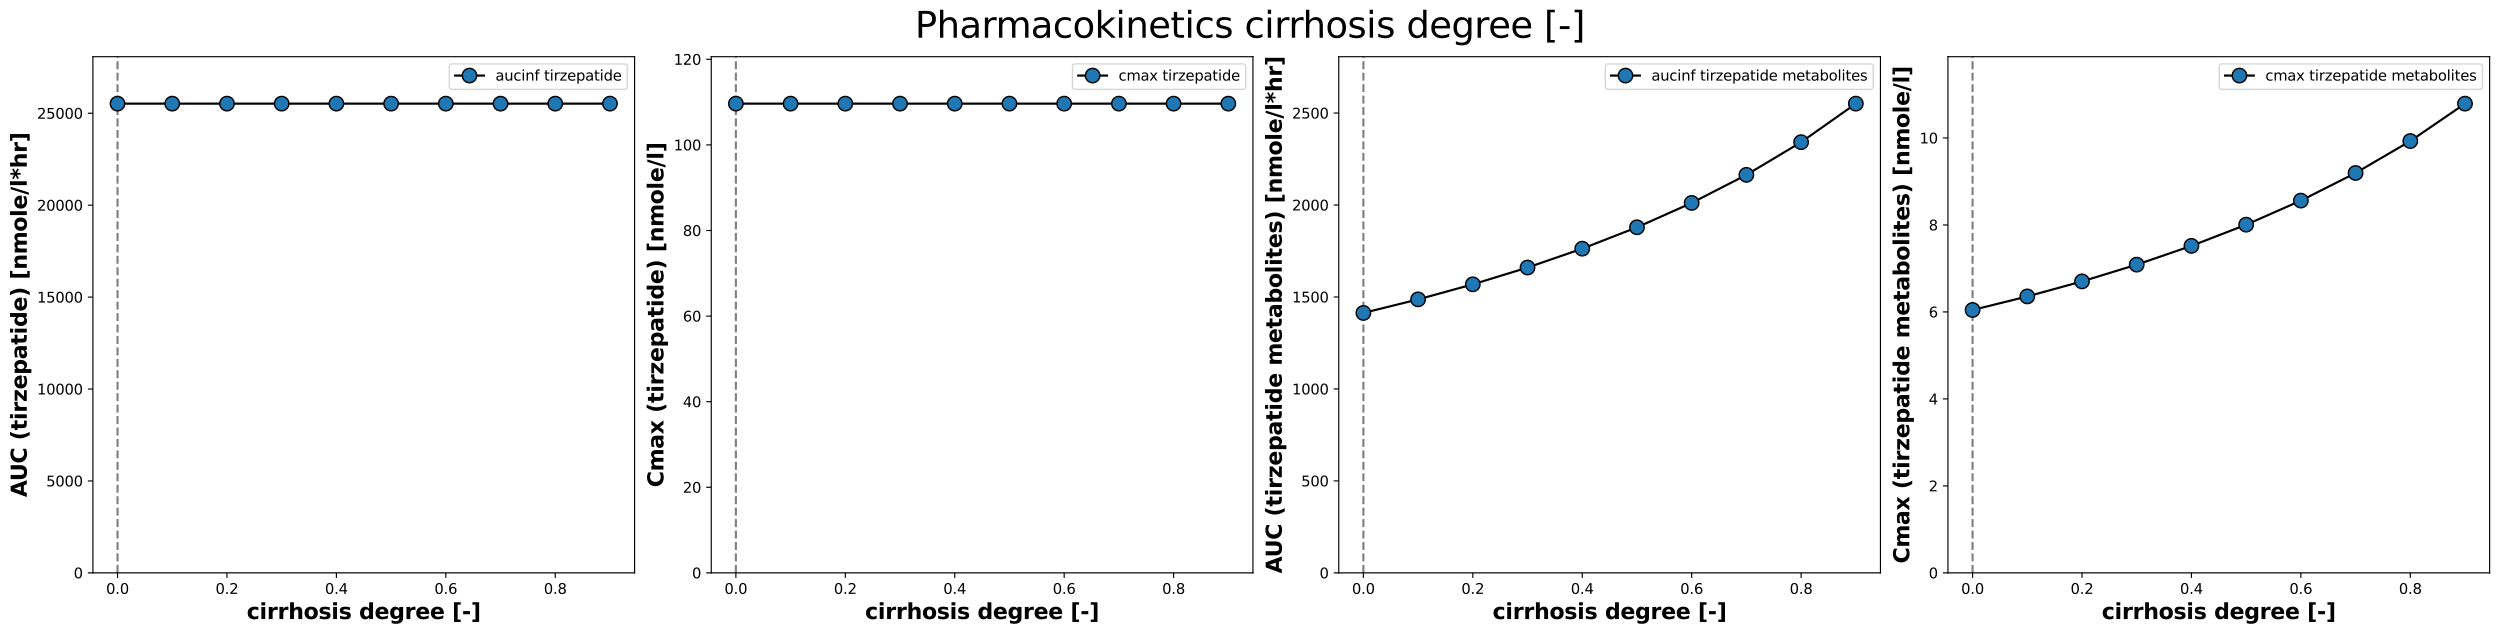 <?xml version="1.0" encoding="utf-8" standalone="no"?>
<!DOCTYPE svg PUBLIC "-//W3C//DTD SVG 1.1//EN"
  "http://www.w3.org/Graphics/SVG/1.1/DTD/svg11.dtd">
<svg xmlns:xlink="http://www.w3.org/1999/xlink" width="1736.4pt" height="440.4pt" viewBox="0 0 1736.4 440.4" xmlns="http://www.w3.org/2000/svg" version="1.1">
 <defs>
  <style type="text/css">*{stroke-linejoin: round; stroke-linecap: butt}</style>
 </defs>
 <g id="figure_1">
  <g id="patch_1">
   <path d="M 0 440.4 
L 1736.4 440.4 
L 1736.4 0 
L 0 0 
z
" style="fill: #ffffff"/>
  </g>
  <g id="axes_1">
   <g id="patch_2">
    <path d="M 64.53 397.887 
L 440.764 397.887 
L 440.764 39.389 
L 64.53 39.389 
z
" style="fill: #ffffff"/>
   </g>
   <g id="matplotlib.axis_1">
    <g id="xtick_1">
     <g id="line2d_1">
      <defs>
       <path id="m1ae6994b04" d="M 0 0 
L 0 3.5 
" style="stroke: #000000; stroke-width: 0.8"/>
      </defs>
      <g>
       <use xlink:href="#m1ae6994b04" x="81.631" y="397.887" style="stroke: #000000; stroke-width: 0.8"/>
      </g>
     </g>
     <g id="text_1">
      <!-- 0.0 -->
      <g transform="translate(73.68 412.485) scale(0.1 -0.1)">
       <defs>
        <path id="DejaVuSans-30" d="M 2034 4250 
Q 1547 4250 1301 3770 
Q 1056 3291 1056 2328 
Q 1056 1369 1301 889 
Q 1547 409 2034 409 
Q 2525 409 2770 889 
Q 3016 1369 3016 2328 
Q 3016 3291 2770 3770 
Q 2525 4250 2034 4250 
z
M 2034 4750 
Q 2819 4750 3233 4129 
Q 3647 3509 3647 2328 
Q 3647 1150 3233 529 
Q 2819 -91 2034 -91 
Q 1250 -91 836 529 
Q 422 1150 422 2328 
Q 422 3509 836 4129 
Q 1250 4750 2034 4750 
z
" transform="scale(0.016)"/>
        <path id="DejaVuSans-2e" d="M 684 794 
L 1344 794 
L 1344 0 
L 684 0 
L 684 794 
z
" transform="scale(0.016)"/>
       </defs>
       <use xlink:href="#DejaVuSans-30"/>
       <use xlink:href="#DejaVuSans-2e" x="63.623"/>
       <use xlink:href="#DejaVuSans-30" x="95.41"/>
      </g>
     </g>
    </g>
    <g id="xtick_2">
     <g id="line2d_2">
      <g>
       <use xlink:href="#m1ae6994b04" x="157.638" y="397.887" style="stroke: #000000; stroke-width: 0.8"/>
      </g>
     </g>
     <g id="text_2">
      <!-- 0.2 -->
      <g transform="translate(149.687 412.485) scale(0.1 -0.1)">
       <defs>
        <path id="DejaVuSans-32" d="M 1228 531 
L 3431 531 
L 3431 0 
L 469 0 
L 469 531 
Q 828 903 1448 1529 
Q 2069 2156 2228 2338 
Q 2531 2678 2651 2914 
Q 2772 3150 2772 3378 
Q 2772 3750 2511 3984 
Q 2250 4219 1831 4219 
Q 1534 4219 1204 4116 
Q 875 4013 500 3803 
L 500 4441 
Q 881 4594 1212 4672 
Q 1544 4750 1819 4750 
Q 2544 4750 2975 4387 
Q 3406 4025 3406 3419 
Q 3406 3131 3298 2873 
Q 3191 2616 2906 2266 
Q 2828 2175 2409 1742 
Q 1991 1309 1228 531 
z
" transform="scale(0.016)"/>
       </defs>
       <use xlink:href="#DejaVuSans-30"/>
       <use xlink:href="#DejaVuSans-2e" x="63.623"/>
       <use xlink:href="#DejaVuSans-32" x="95.41"/>
      </g>
     </g>
    </g>
    <g id="xtick_3">
     <g id="line2d_3">
      <g>
       <use xlink:href="#m1ae6994b04" x="233.645" y="397.887" style="stroke: #000000; stroke-width: 0.8"/>
      </g>
     </g>
     <g id="text_3">
      <!-- 0.4 -->
      <g transform="translate(225.693 412.485) scale(0.1 -0.1)">
       <defs>
        <path id="DejaVuSans-34" d="M 2419 4116 
L 825 1625 
L 2419 1625 
L 2419 4116 
z
M 2253 4666 
L 3047 4666 
L 3047 1625 
L 3713 1625 
L 3713 1100 
L 3047 1100 
L 3047 0 
L 2419 0 
L 2419 1100 
L 313 1100 
L 313 1709 
L 2253 4666 
z
" transform="scale(0.016)"/>
       </defs>
       <use xlink:href="#DejaVuSans-30"/>
       <use xlink:href="#DejaVuSans-2e" x="63.623"/>
       <use xlink:href="#DejaVuSans-34" x="95.41"/>
      </g>
     </g>
    </g>
    <g id="xtick_4">
     <g id="line2d_4">
      <g>
       <use xlink:href="#m1ae6994b04" x="309.652" y="397.887" style="stroke: #000000; stroke-width: 0.8"/>
      </g>
     </g>
     <g id="text_4">
      <!-- 0.6 -->
      <g transform="translate(301.7 412.485) scale(0.1 -0.1)">
       <defs>
        <path id="DejaVuSans-36" d="M 2113 2584 
Q 1688 2584 1439 2293 
Q 1191 2003 1191 1497 
Q 1191 994 1439 701 
Q 1688 409 2113 409 
Q 2538 409 2786 701 
Q 3034 994 3034 1497 
Q 3034 2003 2786 2293 
Q 2538 2584 2113 2584 
z
M 3366 4563 
L 3366 3988 
Q 3128 4100 2886 4159 
Q 2644 4219 2406 4219 
Q 1781 4219 1451 3797 
Q 1122 3375 1075 2522 
Q 1259 2794 1537 2939 
Q 1816 3084 2150 3084 
Q 2853 3084 3261 2657 
Q 3669 2231 3669 1497 
Q 3669 778 3244 343 
Q 2819 -91 2113 -91 
Q 1303 -91 875 529 
Q 447 1150 447 2328 
Q 447 3434 972 4092 
Q 1497 4750 2381 4750 
Q 2619 4750 2861 4703 
Q 3103 4656 3366 4563 
z
" transform="scale(0.016)"/>
       </defs>
       <use xlink:href="#DejaVuSans-30"/>
       <use xlink:href="#DejaVuSans-2e" x="63.623"/>
       <use xlink:href="#DejaVuSans-36" x="95.41"/>
      </g>
     </g>
    </g>
    <g id="xtick_5">
     <g id="line2d_5">
      <g>
       <use xlink:href="#m1ae6994b04" x="385.659" y="397.887" style="stroke: #000000; stroke-width: 0.8"/>
      </g>
     </g>
     <g id="text_5">
      <!-- 0.8 -->
      <g transform="translate(377.707 412.485) scale(0.1 -0.1)">
       <defs>
        <path id="DejaVuSans-38" d="M 2034 2216 
Q 1584 2216 1326 1975 
Q 1069 1734 1069 1313 
Q 1069 891 1326 650 
Q 1584 409 2034 409 
Q 2484 409 2743 651 
Q 3003 894 3003 1313 
Q 3003 1734 2745 1975 
Q 2488 2216 2034 2216 
z
M 1403 2484 
Q 997 2584 770 2862 
Q 544 3141 544 3541 
Q 544 4100 942 4425 
Q 1341 4750 2034 4750 
Q 2731 4750 3128 4425 
Q 3525 4100 3525 3541 
Q 3525 3141 3298 2862 
Q 3072 2584 2669 2484 
Q 3125 2378 3379 2068 
Q 3634 1759 3634 1313 
Q 3634 634 3220 271 
Q 2806 -91 2034 -91 
Q 1263 -91 848 271 
Q 434 634 434 1313 
Q 434 1759 690 2068 
Q 947 2378 1403 2484 
z
M 1172 3481 
Q 1172 3119 1398 2916 
Q 1625 2713 2034 2713 
Q 2441 2713 2670 2916 
Q 2900 3119 2900 3481 
Q 2900 3844 2670 4047 
Q 2441 4250 2034 4250 
Q 1625 4250 1398 4047 
Q 1172 3844 1172 3481 
z
" transform="scale(0.016)"/>
       </defs>
       <use xlink:href="#DejaVuSans-30"/>
       <use xlink:href="#DejaVuSans-2e" x="63.623"/>
       <use xlink:href="#DejaVuSans-38" x="95.41"/>
      </g>
     </g>
    </g>
    <g id="text_6">
     <!-- cirrhosis degree [-] -->
     <g transform="translate(171.356 429.963) scale(0.15 -0.15)">
      <defs>
       <path id="DejaVuSans-Bold-63" d="M 3366 3391 
L 3366 2478 
Q 3138 2634 2908 2709 
Q 2678 2784 2431 2784 
Q 1963 2784 1702 2511 
Q 1441 2238 1441 1747 
Q 1441 1256 1702 982 
Q 1963 709 2431 709 
Q 2694 709 2930 787 
Q 3166 866 3366 1019 
L 3366 103 
Q 3103 6 2833 -42 
Q 2563 -91 2291 -91 
Q 1344 -91 809 395 
Q 275 881 275 1747 
Q 275 2613 809 3098 
Q 1344 3584 2291 3584 
Q 2566 3584 2833 3536 
Q 3100 3488 3366 3391 
z
" transform="scale(0.016)"/>
       <path id="DejaVuSans-Bold-69" d="M 538 3500 
L 1656 3500 
L 1656 0 
L 538 0 
L 538 3500 
z
M 538 4863 
L 1656 4863 
L 1656 3950 
L 538 3950 
L 538 4863 
z
" transform="scale(0.016)"/>
       <path id="DejaVuSans-Bold-72" d="M 3138 2547 
Q 2991 2616 2845 2648 
Q 2700 2681 2553 2681 
Q 2122 2681 1889 2404 
Q 1656 2128 1656 1613 
L 1656 0 
L 538 0 
L 538 3500 
L 1656 3500 
L 1656 2925 
Q 1872 3269 2151 3426 
Q 2431 3584 2822 3584 
Q 2878 3584 2943 3579 
Q 3009 3575 3134 3559 
L 3138 2547 
z
" transform="scale(0.016)"/>
       <path id="DejaVuSans-Bold-68" d="M 4056 2131 
L 4056 0 
L 2931 0 
L 2931 347 
L 2931 1625 
Q 2931 2084 2911 2256 
Q 2891 2428 2841 2509 
Q 2775 2619 2662 2680 
Q 2550 2741 2406 2741 
Q 2056 2741 1856 2470 
Q 1656 2200 1656 1722 
L 1656 0 
L 538 0 
L 538 4863 
L 1656 4863 
L 1656 2988 
Q 1909 3294 2193 3439 
Q 2478 3584 2822 3584 
Q 3428 3584 3742 3212 
Q 4056 2841 4056 2131 
z
" transform="scale(0.016)"/>
       <path id="DejaVuSans-Bold-6f" d="M 2203 2784 
Q 1831 2784 1636 2517 
Q 1441 2250 1441 1747 
Q 1441 1244 1636 976 
Q 1831 709 2203 709 
Q 2569 709 2762 976 
Q 2956 1244 2956 1747 
Q 2956 2250 2762 2517 
Q 2569 2784 2203 2784 
z
M 2203 3584 
Q 3106 3584 3614 3096 
Q 4122 2609 4122 1747 
Q 4122 884 3614 396 
Q 3106 -91 2203 -91 
Q 1297 -91 786 396 
Q 275 884 275 1747 
Q 275 2609 786 3096 
Q 1297 3584 2203 3584 
z
" transform="scale(0.016)"/>
       <path id="DejaVuSans-Bold-73" d="M 3272 3391 
L 3272 2541 
Q 2913 2691 2578 2766 
Q 2244 2841 1947 2841 
Q 1628 2841 1473 2761 
Q 1319 2681 1319 2516 
Q 1319 2381 1436 2309 
Q 1553 2238 1856 2203 
L 2053 2175 
Q 2913 2066 3209 1816 
Q 3506 1566 3506 1031 
Q 3506 472 3093 190 
Q 2681 -91 1863 -91 
Q 1516 -91 1145 -36 
Q 775 19 384 128 
L 384 978 
Q 719 816 1070 734 
Q 1422 653 1784 653 
Q 2113 653 2278 743 
Q 2444 834 2444 1013 
Q 2444 1163 2330 1236 
Q 2216 1309 1875 1350 
L 1678 1375 
Q 931 1469 631 1722 
Q 331 1975 331 2491 
Q 331 3047 712 3315 
Q 1094 3584 1881 3584 
Q 2191 3584 2531 3537 
Q 2872 3491 3272 3391 
z
" transform="scale(0.016)"/>
       <path id="DejaVuSans-Bold-20" transform="scale(0.016)"/>
       <path id="DejaVuSans-Bold-64" d="M 2919 2988 
L 2919 4863 
L 4044 4863 
L 4044 0 
L 2919 0 
L 2919 506 
Q 2688 197 2409 53 
Q 2131 -91 1766 -91 
Q 1119 -91 703 423 
Q 288 938 288 1747 
Q 288 2556 703 3070 
Q 1119 3584 1766 3584 
Q 2128 3584 2408 3439 
Q 2688 3294 2919 2988 
z
M 2181 722 
Q 2541 722 2730 984 
Q 2919 1247 2919 1747 
Q 2919 2247 2730 2509 
Q 2541 2772 2181 2772 
Q 1825 2772 1636 2509 
Q 1447 2247 1447 1747 
Q 1447 1247 1636 984 
Q 1825 722 2181 722 
z
" transform="scale(0.016)"/>
       <path id="DejaVuSans-Bold-65" d="M 4031 1759 
L 4031 1441 
L 1416 1441 
Q 1456 1047 1700 850 
Q 1944 653 2381 653 
Q 2734 653 3104 758 
Q 3475 863 3866 1075 
L 3866 213 
Q 3469 63 3072 -14 
Q 2675 -91 2278 -91 
Q 1328 -91 801 392 
Q 275 875 275 1747 
Q 275 2603 792 3093 
Q 1309 3584 2216 3584 
Q 3041 3584 3536 3087 
Q 4031 2591 4031 1759 
z
M 2881 2131 
Q 2881 2450 2695 2645 
Q 2509 2841 2209 2841 
Q 1884 2841 1681 2658 
Q 1478 2475 1428 2131 
L 2881 2131 
z
" transform="scale(0.016)"/>
       <path id="DejaVuSans-Bold-67" d="M 2919 594 
Q 2688 288 2409 144 
Q 2131 0 1766 0 
Q 1125 0 706 504 
Q 288 1009 288 1791 
Q 288 2575 706 3076 
Q 1125 3578 1766 3578 
Q 2131 3578 2409 3434 
Q 2688 3291 2919 2981 
L 2919 3500 
L 4044 3500 
L 4044 353 
Q 4044 -491 3511 -936 
Q 2978 -1381 1966 -1381 
Q 1638 -1381 1331 -1331 
Q 1025 -1281 716 -1178 
L 716 -306 
Q 1009 -475 1290 -558 
Q 1572 -641 1856 -641 
Q 2406 -641 2662 -400 
Q 2919 -159 2919 353 
L 2919 594 
z
M 2181 2772 
Q 1834 2772 1640 2515 
Q 1447 2259 1447 1791 
Q 1447 1309 1634 1061 
Q 1822 813 2181 813 
Q 2531 813 2725 1069 
Q 2919 1325 2919 1791 
Q 2919 2259 2725 2515 
Q 2531 2772 2181 2772 
z
" transform="scale(0.016)"/>
       <path id="DejaVuSans-Bold-5b" d="M 550 4863 
L 2491 4863 
L 2491 4159 
L 1613 4159 
L 1613 -141 
L 2491 -141 
L 2491 -844 
L 550 -844 
L 550 4863 
z
" transform="scale(0.016)"/>
       <path id="DejaVuSans-Bold-2d" d="M 347 2297 
L 2309 2297 
L 2309 1388 
L 347 1388 
L 347 2297 
z
" transform="scale(0.016)"/>
       <path id="DejaVuSans-Bold-5d" d="M 2375 -844 
L 434 -844 
L 434 -141 
L 1313 -141 
L 1313 4159 
L 434 4159 
L 434 4863 
L 2375 4863 
L 2375 -844 
z
" transform="scale(0.016)"/>
      </defs>
      <use xlink:href="#DejaVuSans-Bold-63"/>
      <use xlink:href="#DejaVuSans-Bold-69" x="59.277"/>
      <use xlink:href="#DejaVuSans-Bold-72" x="93.555"/>
      <use xlink:href="#DejaVuSans-Bold-72" x="142.871"/>
      <use xlink:href="#DejaVuSans-Bold-68" x="192.188"/>
      <use xlink:href="#DejaVuSans-Bold-6f" x="263.379"/>
      <use xlink:href="#DejaVuSans-Bold-73" x="332.08"/>
      <use xlink:href="#DejaVuSans-Bold-69" x="391.602"/>
      <use xlink:href="#DejaVuSans-Bold-73" x="425.879"/>
      <use xlink:href="#DejaVuSans-Bold-20" x="485.4"/>
      <use xlink:href="#DejaVuSans-Bold-64" x="520.215"/>
      <use xlink:href="#DejaVuSans-Bold-65" x="591.797"/>
      <use xlink:href="#DejaVuSans-Bold-67" x="659.619"/>
      <use xlink:href="#DejaVuSans-Bold-72" x="731.201"/>
      <use xlink:href="#DejaVuSans-Bold-65" x="780.518"/>
      <use xlink:href="#DejaVuSans-Bold-65" x="848.34"/>
      <use xlink:href="#DejaVuSans-Bold-20" x="916.162"/>
      <use xlink:href="#DejaVuSans-Bold-5b" x="950.977"/>
      <use xlink:href="#DejaVuSans-Bold-2d" x="996.68"/>
      <use xlink:href="#DejaVuSans-Bold-5d" x="1038.184"/>
     </g>
    </g>
   </g>
   <g id="matplotlib.axis_2">
    <g id="ytick_1">
     <g id="line2d_6">
      <defs>
       <path id="m55e96d67bf" d="M 0 0 
L -3.5 0 
" style="stroke: #000000; stroke-width: 0.8"/>
      </defs>
      <g>
       <use xlink:href="#m55e96d67bf" x="64.53" y="397.887" style="stroke: #000000; stroke-width: 0.8"/>
      </g>
     </g>
     <g id="text_7">
      <!-- 0 -->
      <g transform="translate(51.167 401.686) scale(0.1 -0.1)">
       <use xlink:href="#DejaVuSans-30"/>
      </g>
     </g>
    </g>
    <g id="ytick_2">
     <g id="line2d_7">
      <g>
       <use xlink:href="#m55e96d67bf" x="64.53" y="334.043" style="stroke: #000000; stroke-width: 0.8"/>
      </g>
     </g>
     <g id="text_8">
      <!-- 5000 -->
      <g transform="translate(32.08 337.843) scale(0.1 -0.1)">
       <defs>
        <path id="DejaVuSans-35" d="M 691 4666 
L 3169 4666 
L 3169 4134 
L 1269 4134 
L 1269 2991 
Q 1406 3038 1543 3061 
Q 1681 3084 1819 3084 
Q 2600 3084 3056 2656 
Q 3513 2228 3513 1497 
Q 3513 744 3044 326 
Q 2575 -91 1722 -91 
Q 1428 -91 1123 -41 
Q 819 9 494 109 
L 494 744 
Q 775 591 1075 516 
Q 1375 441 1709 441 
Q 2250 441 2565 725 
Q 2881 1009 2881 1497 
Q 2881 1984 2565 2268 
Q 2250 2553 1709 2553 
Q 1456 2553 1204 2497 
Q 953 2441 691 2322 
L 691 4666 
z
" transform="scale(0.016)"/>
       </defs>
       <use xlink:href="#DejaVuSans-35"/>
       <use xlink:href="#DejaVuSans-30" x="63.623"/>
       <use xlink:href="#DejaVuSans-30" x="127.246"/>
       <use xlink:href="#DejaVuSans-30" x="190.869"/>
      </g>
     </g>
    </g>
    <g id="ytick_3">
     <g id="line2d_8">
      <g>
       <use xlink:href="#m55e96d67bf" x="64.53" y="270.2" style="stroke: #000000; stroke-width: 0.8"/>
      </g>
     </g>
     <g id="text_9">
      <!-- 10000 -->
      <g transform="translate(25.717 273.999) scale(0.1 -0.1)">
       <defs>
        <path id="DejaVuSans-31" d="M 794 531 
L 1825 531 
L 1825 4091 
L 703 3866 
L 703 4441 
L 1819 4666 
L 2450 4666 
L 2450 531 
L 3481 531 
L 3481 0 
L 794 0 
L 794 531 
z
" transform="scale(0.016)"/>
       </defs>
       <use xlink:href="#DejaVuSans-31"/>
       <use xlink:href="#DejaVuSans-30" x="63.623"/>
       <use xlink:href="#DejaVuSans-30" x="127.246"/>
       <use xlink:href="#DejaVuSans-30" x="190.869"/>
       <use xlink:href="#DejaVuSans-30" x="254.492"/>
      </g>
     </g>
    </g>
    <g id="ytick_4">
     <g id="line2d_9">
      <g>
       <use xlink:href="#m55e96d67bf" x="64.53" y="206.356" style="stroke: #000000; stroke-width: 0.8"/>
      </g>
     </g>
     <g id="text_10">
      <!-- 15000 -->
      <g transform="translate(25.717 210.156) scale(0.1 -0.1)">
       <use xlink:href="#DejaVuSans-31"/>
       <use xlink:href="#DejaVuSans-35" x="63.623"/>
       <use xlink:href="#DejaVuSans-30" x="127.246"/>
       <use xlink:href="#DejaVuSans-30" x="190.869"/>
       <use xlink:href="#DejaVuSans-30" x="254.492"/>
      </g>
     </g>
    </g>
    <g id="ytick_5">
     <g id="line2d_10">
      <g>
       <use xlink:href="#m55e96d67bf" x="64.53" y="142.513" style="stroke: #000000; stroke-width: 0.8"/>
      </g>
     </g>
     <g id="text_11">
      <!-- 20000 -->
      <g transform="translate(25.717 146.312) scale(0.1 -0.1)">
       <use xlink:href="#DejaVuSans-32"/>
       <use xlink:href="#DejaVuSans-30" x="63.623"/>
       <use xlink:href="#DejaVuSans-30" x="127.246"/>
       <use xlink:href="#DejaVuSans-30" x="190.869"/>
       <use xlink:href="#DejaVuSans-30" x="254.492"/>
      </g>
     </g>
    </g>
    <g id="ytick_6">
     <g id="line2d_11">
      <g>
       <use xlink:href="#m55e96d67bf" x="64.53" y="78.669" style="stroke: #000000; stroke-width: 0.8"/>
      </g>
     </g>
     <g id="text_12">
      <!-- 25000 -->
      <g transform="translate(25.717 82.468) scale(0.1 -0.1)">
       <use xlink:href="#DejaVuSans-32"/>
       <use xlink:href="#DejaVuSans-35" x="63.623"/>
       <use xlink:href="#DejaVuSans-30" x="127.246"/>
       <use xlink:href="#DejaVuSans-30" x="190.869"/>
       <use xlink:href="#DejaVuSans-30" x="254.492"/>
      </g>
     </g>
    </g>
    <g id="text_13">
     <!-- AUC (tirzepatide) [nmole/l*hr] -->
     <g transform="translate(18.598 345.319) rotate(-90) scale(0.15 -0.15)">
      <defs>
       <path id="DejaVuSans-Bold-41" d="M 3419 850 
L 1538 850 
L 1241 0 
L 31 0 
L 1759 4666 
L 3194 4666 
L 4922 0 
L 3713 0 
L 3419 850 
z
M 1838 1716 
L 3116 1716 
L 2478 3572 
L 1838 1716 
z
" transform="scale(0.016)"/>
       <path id="DejaVuSans-Bold-55" d="M 588 4666 
L 1791 4666 
L 1791 1869 
Q 1791 1291 1980 1042 
Q 2169 794 2597 794 
Q 3028 794 3217 1042 
Q 3406 1291 3406 1869 
L 3406 4666 
L 4609 4666 
L 4609 1869 
Q 4609 878 4112 393 
Q 3616 -91 2597 -91 
Q 1581 -91 1084 393 
Q 588 878 588 1869 
L 588 4666 
z
" transform="scale(0.016)"/>
       <path id="DejaVuSans-Bold-43" d="M 4288 256 
Q 3956 84 3597 -3 
Q 3238 -91 2847 -91 
Q 1681 -91 1000 561 
Q 319 1213 319 2328 
Q 319 3447 1000 4098 
Q 1681 4750 2847 4750 
Q 3238 4750 3597 4662 
Q 3956 4575 4288 4403 
L 4288 3438 
Q 3953 3666 3628 3772 
Q 3303 3878 2944 3878 
Q 2300 3878 1931 3465 
Q 1563 3053 1563 2328 
Q 1563 1606 1931 1193 
Q 2300 781 2944 781 
Q 3303 781 3628 887 
Q 3953 994 4288 1222 
L 4288 256 
z
" transform="scale(0.016)"/>
       <path id="DejaVuSans-Bold-28" d="M 2413 -844 
L 1484 -844 
Q 1006 -72 778 623 
Q 550 1319 550 2003 
Q 550 2688 779 3389 
Q 1009 4091 1484 4856 
L 2413 4856 
Q 2013 4116 1813 3408 
Q 1613 2700 1613 2009 
Q 1613 1319 1811 609 
Q 2009 -100 2413 -844 
z
" transform="scale(0.016)"/>
       <path id="DejaVuSans-Bold-74" d="M 1759 4494 
L 1759 3500 
L 2913 3500 
L 2913 2700 
L 1759 2700 
L 1759 1216 
Q 1759 972 1856 886 
Q 1953 800 2241 800 
L 2816 800 
L 2816 0 
L 1856 0 
Q 1194 0 917 276 
Q 641 553 641 1216 
L 641 2700 
L 84 2700 
L 84 3500 
L 641 3500 
L 641 4494 
L 1759 4494 
z
" transform="scale(0.016)"/>
       <path id="DejaVuSans-Bold-7a" d="M 366 3500 
L 3419 3500 
L 3419 2719 
L 1575 800 
L 3419 800 
L 3419 0 
L 288 0 
L 288 781 
L 2131 2700 
L 366 2700 
L 366 3500 
z
" transform="scale(0.016)"/>
       <path id="DejaVuSans-Bold-70" d="M 1656 506 
L 1656 -1331 
L 538 -1331 
L 538 3500 
L 1656 3500 
L 1656 2988 
Q 1888 3294 2169 3439 
Q 2450 3584 2816 3584 
Q 3463 3584 3878 3070 
Q 4294 2556 4294 1747 
Q 4294 938 3878 423 
Q 3463 -91 2816 -91 
Q 2450 -91 2169 54 
Q 1888 200 1656 506 
z
M 2400 2772 
Q 2041 2772 1848 2508 
Q 1656 2244 1656 1747 
Q 1656 1250 1848 986 
Q 2041 722 2400 722 
Q 2759 722 2948 984 
Q 3138 1247 3138 1747 
Q 3138 2247 2948 2509 
Q 2759 2772 2400 2772 
z
" transform="scale(0.016)"/>
       <path id="DejaVuSans-Bold-61" d="M 2106 1575 
Q 1756 1575 1579 1456 
Q 1403 1338 1403 1106 
Q 1403 894 1545 773 
Q 1688 653 1941 653 
Q 2256 653 2472 879 
Q 2688 1106 2688 1447 
L 2688 1575 
L 2106 1575 
z
M 3816 1997 
L 3816 0 
L 2688 0 
L 2688 519 
Q 2463 200 2181 54 
Q 1900 -91 1497 -91 
Q 953 -91 614 226 
Q 275 544 275 1050 
Q 275 1666 698 1953 
Q 1122 2241 2028 2241 
L 2688 2241 
L 2688 2328 
Q 2688 2594 2478 2717 
Q 2269 2841 1825 2841 
Q 1466 2841 1156 2769 
Q 847 2697 581 2553 
L 581 3406 
Q 941 3494 1303 3539 
Q 1666 3584 2028 3584 
Q 2975 3584 3395 3211 
Q 3816 2838 3816 1997 
z
" transform="scale(0.016)"/>
       <path id="DejaVuSans-Bold-29" d="M 513 -844 
Q 913 -100 1113 609 
Q 1313 1319 1313 2009 
Q 1313 2700 1113 3408 
Q 913 4116 513 4856 
L 1441 4856 
Q 1916 4091 2145 3389 
Q 2375 2688 2375 2003 
Q 2375 1319 2147 623 
Q 1919 -72 1441 -844 
L 513 -844 
z
" transform="scale(0.016)"/>
       <path id="DejaVuSans-Bold-6e" d="M 4056 2131 
L 4056 0 
L 2931 0 
L 2931 347 
L 2931 1631 
Q 2931 2084 2911 2256 
Q 2891 2428 2841 2509 
Q 2775 2619 2662 2680 
Q 2550 2741 2406 2741 
Q 2056 2741 1856 2470 
Q 1656 2200 1656 1722 
L 1656 0 
L 538 0 
L 538 3500 
L 1656 3500 
L 1656 2988 
Q 1909 3294 2193 3439 
Q 2478 3584 2822 3584 
Q 3428 3584 3742 3212 
Q 4056 2841 4056 2131 
z
" transform="scale(0.016)"/>
       <path id="DejaVuSans-Bold-6d" d="M 3781 2919 
Q 3994 3244 4286 3414 
Q 4578 3584 4928 3584 
Q 5531 3584 5847 3212 
Q 6163 2841 6163 2131 
L 6163 0 
L 5038 0 
L 5038 1825 
Q 5041 1866 5042 1909 
Q 5044 1953 5044 2034 
Q 5044 2406 4934 2573 
Q 4825 2741 4581 2741 
Q 4263 2741 4089 2478 
Q 3916 2216 3909 1719 
L 3909 0 
L 2784 0 
L 2784 1825 
Q 2784 2406 2684 2573 
Q 2584 2741 2328 2741 
Q 2006 2741 1831 2477 
Q 1656 2213 1656 1722 
L 1656 0 
L 531 0 
L 531 3500 
L 1656 3500 
L 1656 2988 
Q 1863 3284 2130 3434 
Q 2397 3584 2719 3584 
Q 3081 3584 3359 3409 
Q 3638 3234 3781 2919 
z
" transform="scale(0.016)"/>
       <path id="DejaVuSans-Bold-6c" d="M 538 4863 
L 1656 4863 
L 1656 0 
L 538 0 
L 538 4863 
z
" transform="scale(0.016)"/>
       <path id="DejaVuSans-Bold-2f" d="M 1644 4666 
L 2338 4666 
L 691 -594 
L 0 -594 
L 1644 4666 
z
" transform="scale(0.016)"/>
       <path id="DejaVuSans-Bold-2a" d="M 3219 3803 
L 2188 3263 
L 3219 2719 
L 2981 2278 
L 1941 2853 
L 1941 1778 
L 1409 1778 
L 1409 2853 
L 366 2278 
L 128 2719 
L 1172 3263 
L 128 3803 
L 366 4244 
L 1409 3675 
L 1409 4750 
L 1941 4750 
L 1941 3675 
L 2981 4244 
L 3219 3803 
z
" transform="scale(0.016)"/>
      </defs>
      <use xlink:href="#DejaVuSans-Bold-41"/>
      <use xlink:href="#DejaVuSans-Bold-55" x="74.268"/>
      <use xlink:href="#DejaVuSans-Bold-43" x="155.469"/>
      <use xlink:href="#DejaVuSans-Bold-20" x="228.857"/>
      <use xlink:href="#DejaVuSans-Bold-28" x="263.672"/>
      <use xlink:href="#DejaVuSans-Bold-74" x="309.375"/>
      <use xlink:href="#DejaVuSans-Bold-69" x="357.178"/>
      <use xlink:href="#DejaVuSans-Bold-72" x="391.455"/>
      <use xlink:href="#DejaVuSans-Bold-7a" x="440.771"/>
      <use xlink:href="#DejaVuSans-Bold-65" x="498.975"/>
      <use xlink:href="#DejaVuSans-Bold-70" x="566.797"/>
      <use xlink:href="#DejaVuSans-Bold-61" x="638.379"/>
      <use xlink:href="#DejaVuSans-Bold-74" x="705.859"/>
      <use xlink:href="#DejaVuSans-Bold-69" x="753.662"/>
      <use xlink:href="#DejaVuSans-Bold-64" x="787.939"/>
      <use xlink:href="#DejaVuSans-Bold-65" x="859.521"/>
      <use xlink:href="#DejaVuSans-Bold-29" x="927.344"/>
      <use xlink:href="#DejaVuSans-Bold-20" x="973.047"/>
      <use xlink:href="#DejaVuSans-Bold-5b" x="1007.861"/>
      <use xlink:href="#DejaVuSans-Bold-6e" x="1053.564"/>
      <use xlink:href="#DejaVuSans-Bold-6d" x="1124.756"/>
      <use xlink:href="#DejaVuSans-Bold-6f" x="1228.955"/>
      <use xlink:href="#DejaVuSans-Bold-6c" x="1297.656"/>
      <use xlink:href="#DejaVuSans-Bold-65" x="1331.934"/>
      <use xlink:href="#DejaVuSans-Bold-2f" x="1399.756"/>
      <use xlink:href="#DejaVuSans-Bold-6c" x="1436.279"/>
      <use xlink:href="#DejaVuSans-Bold-2a" x="1470.557"/>
      <use xlink:href="#DejaVuSans-Bold-68" x="1522.852"/>
      <use xlink:href="#DejaVuSans-Bold-72" x="1594.043"/>
      <use xlink:href="#DejaVuSans-Bold-5d" x="1643.359"/>
     </g>
    </g>
   </g>
   <g id="line2d_12">
    <path d="M 81.631 397.887 
L 81.631 39.389 
" clip-path="url(#p5b244060f7)" style="fill: none; stroke-dasharray: 5.55,2.4; stroke-dashoffset: 0; stroke: #808080; stroke-width: 1.5"/>
   </g>
   <g id="line2d_13">
    <path d="M 81.631 71.979 
L 119.635 71.979 
L 157.638 71.979 
L 195.642 71.979 
L 233.645 71.979 
L 271.648 71.979 
L 309.652 71.979 
L 347.655 71.979 
L 385.659 71.979 
L 423.662 71.979 
" clip-path="url(#p5b244060f7)" style="fill: none; stroke: #000000; stroke-width: 1.5; stroke-linecap: square"/>
    <defs>
     <path id="mad39bb7afb" d="M 0 5 
C 1.326 5 2.598 4.473 3.536 3.536 
C 4.473 2.598 5 1.326 5 0 
C 5 -1.326 4.473 -2.598 3.536 -3.536 
C 2.598 -4.473 1.326 -5 0 -5 
C -1.326 -5 -2.598 -4.473 -3.536 -3.536 
C -4.473 -2.598 -5 -1.326 -5 0 
C -5 1.326 -4.473 2.598 -3.536 3.536 
C -2.598 4.473 -1.326 5 0 5 
z
" style="stroke: #000000"/>
    </defs>
    <g clip-path="url(#p5b244060f7)">
     <use xlink:href="#mad39bb7afb" x="81.631" y="71.979" style="fill: #1f77b4; stroke: #000000"/>
     <use xlink:href="#mad39bb7afb" x="119.635" y="71.979" style="fill: #1f77b4; stroke: #000000"/>
     <use xlink:href="#mad39bb7afb" x="157.638" y="71.979" style="fill: #1f77b4; stroke: #000000"/>
     <use xlink:href="#mad39bb7afb" x="195.642" y="71.979" style="fill: #1f77b4; stroke: #000000"/>
     <use xlink:href="#mad39bb7afb" x="233.645" y="71.979" style="fill: #1f77b4; stroke: #000000"/>
     <use xlink:href="#mad39bb7afb" x="271.648" y="71.979" style="fill: #1f77b4; stroke: #000000"/>
     <use xlink:href="#mad39bb7afb" x="309.652" y="71.979" style="fill: #1f77b4; stroke: #000000"/>
     <use xlink:href="#mad39bb7afb" x="347.655" y="71.979" style="fill: #1f77b4; stroke: #000000"/>
     <use xlink:href="#mad39bb7afb" x="385.659" y="71.979" style="fill: #1f77b4; stroke: #000000"/>
     <use xlink:href="#mad39bb7afb" x="423.662" y="71.979" style="fill: #1f77b4; stroke: #000000"/>
    </g>
   </g>
   <g id="patch_3">
    <path d="M 64.53 397.887 
L 64.53 39.389 
" style="fill: none; stroke: #000000; stroke-width: 0.8; stroke-linejoin: miter; stroke-linecap: square"/>
   </g>
   <g id="patch_4">
    <path d="M 440.764 397.887 
L 440.764 39.389 
" style="fill: none; stroke: #000000; stroke-width: 0.8; stroke-linejoin: miter; stroke-linecap: square"/>
   </g>
   <g id="patch_5">
    <path d="M 64.53 397.887 
L 440.764 397.887 
" style="fill: none; stroke: #000000; stroke-width: 0.8; stroke-linejoin: miter; stroke-linecap: square"/>
   </g>
   <g id="patch_6">
    <path d="M 64.53 39.389 
L 440.764 39.389 
" style="fill: none; stroke: #000000; stroke-width: 0.8; stroke-linejoin: miter; stroke-linecap: square"/>
   </g>
   <g id="legend_1">
    <g id="patch_7">
     <path d="M 314.098 62.067 
L 433.764 62.067 
Q 435.764 62.067 435.764 60.067 
L 435.764 46.389 
Q 435.764 44.389 433.764 44.389 
L 314.098 44.389 
Q 312.098 44.389 312.098 46.389 
L 312.098 60.067 
Q 312.098 62.067 314.098 62.067 
z
" style="fill: #ffffff; opacity: 0.8; stroke: #cccccc; stroke-linejoin: miter"/>
    </g>
    <g id="line2d_14">
     <path d="M 316.098 52.487 
L 326.098 52.487 
L 336.098 52.487 
" style="fill: none; stroke: #000000; stroke-width: 1.5; stroke-linecap: square"/>
     <g>
      <use xlink:href="#mad39bb7afb" x="326.098" y="52.487" style="fill: #1f77b4; stroke: #000000"/>
     </g>
    </g>
    <g id="text_14">
     <!-- aucinf tirzepatide -->
     <g transform="translate(344.098 55.987) scale(0.1 -0.1)">
      <defs>
       <path id="DejaVuSans-61" d="M 2194 1759 
Q 1497 1759 1228 1600 
Q 959 1441 959 1056 
Q 959 750 1161 570 
Q 1363 391 1709 391 
Q 2188 391 2477 730 
Q 2766 1069 2766 1631 
L 2766 1759 
L 2194 1759 
z
M 3341 1997 
L 3341 0 
L 2766 0 
L 2766 531 
Q 2569 213 2275 61 
Q 1981 -91 1556 -91 
Q 1019 -91 701 211 
Q 384 513 384 1019 
Q 384 1609 779 1909 
Q 1175 2209 1959 2209 
L 2766 2209 
L 2766 2266 
Q 2766 2663 2505 2880 
Q 2244 3097 1772 3097 
Q 1472 3097 1187 3025 
Q 903 2953 641 2809 
L 641 3341 
Q 956 3463 1253 3523 
Q 1550 3584 1831 3584 
Q 2591 3584 2966 3190 
Q 3341 2797 3341 1997 
z
" transform="scale(0.016)"/>
       <path id="DejaVuSans-75" d="M 544 1381 
L 544 3500 
L 1119 3500 
L 1119 1403 
Q 1119 906 1312 657 
Q 1506 409 1894 409 
Q 2359 409 2629 706 
Q 2900 1003 2900 1516 
L 2900 3500 
L 3475 3500 
L 3475 0 
L 2900 0 
L 2900 538 
Q 2691 219 2414 64 
Q 2138 -91 1772 -91 
Q 1169 -91 856 284 
Q 544 659 544 1381 
z
M 1991 3584 
L 1991 3584 
z
" transform="scale(0.016)"/>
       <path id="DejaVuSans-63" d="M 3122 3366 
L 3122 2828 
Q 2878 2963 2633 3030 
Q 2388 3097 2138 3097 
Q 1578 3097 1268 2742 
Q 959 2388 959 1747 
Q 959 1106 1268 751 
Q 1578 397 2138 397 
Q 2388 397 2633 464 
Q 2878 531 3122 666 
L 3122 134 
Q 2881 22 2623 -34 
Q 2366 -91 2075 -91 
Q 1284 -91 818 406 
Q 353 903 353 1747 
Q 353 2603 823 3093 
Q 1294 3584 2113 3584 
Q 2378 3584 2631 3529 
Q 2884 3475 3122 3366 
z
" transform="scale(0.016)"/>
       <path id="DejaVuSans-69" d="M 603 3500 
L 1178 3500 
L 1178 0 
L 603 0 
L 603 3500 
z
M 603 4863 
L 1178 4863 
L 1178 4134 
L 603 4134 
L 603 4863 
z
" transform="scale(0.016)"/>
       <path id="DejaVuSans-6e" d="M 3513 2113 
L 3513 0 
L 2938 0 
L 2938 2094 
Q 2938 2591 2744 2837 
Q 2550 3084 2163 3084 
Q 1697 3084 1428 2787 
Q 1159 2491 1159 1978 
L 1159 0 
L 581 0 
L 581 3500 
L 1159 3500 
L 1159 2956 
Q 1366 3272 1645 3428 
Q 1925 3584 2291 3584 
Q 2894 3584 3203 3211 
Q 3513 2838 3513 2113 
z
" transform="scale(0.016)"/>
       <path id="DejaVuSans-66" d="M 2375 4863 
L 2375 4384 
L 1825 4384 
Q 1516 4384 1395 4259 
Q 1275 4134 1275 3809 
L 1275 3500 
L 2222 3500 
L 2222 3053 
L 1275 3053 
L 1275 0 
L 697 0 
L 697 3053 
L 147 3053 
L 147 3500 
L 697 3500 
L 697 3744 
Q 697 4328 969 4595 
Q 1241 4863 1831 4863 
L 2375 4863 
z
" transform="scale(0.016)"/>
       <path id="DejaVuSans-20" transform="scale(0.016)"/>
       <path id="DejaVuSans-74" d="M 1172 4494 
L 1172 3500 
L 2356 3500 
L 2356 3053 
L 1172 3053 
L 1172 1153 
Q 1172 725 1289 603 
Q 1406 481 1766 481 
L 2356 481 
L 2356 0 
L 1766 0 
Q 1100 0 847 248 
Q 594 497 594 1153 
L 594 3053 
L 172 3053 
L 172 3500 
L 594 3500 
L 594 4494 
L 1172 4494 
z
" transform="scale(0.016)"/>
       <path id="DejaVuSans-72" d="M 2631 2963 
Q 2534 3019 2420 3045 
Q 2306 3072 2169 3072 
Q 1681 3072 1420 2755 
Q 1159 2438 1159 1844 
L 1159 0 
L 581 0 
L 581 3500 
L 1159 3500 
L 1159 2956 
Q 1341 3275 1631 3429 
Q 1922 3584 2338 3584 
Q 2397 3584 2469 3576 
Q 2541 3569 2628 3553 
L 2631 2963 
z
" transform="scale(0.016)"/>
       <path id="DejaVuSans-7a" d="M 353 3500 
L 3084 3500 
L 3084 2975 
L 922 459 
L 3084 459 
L 3084 0 
L 275 0 
L 275 525 
L 2438 3041 
L 353 3041 
L 353 3500 
z
" transform="scale(0.016)"/>
       <path id="DejaVuSans-65" d="M 3597 1894 
L 3597 1613 
L 953 1613 
Q 991 1019 1311 708 
Q 1631 397 2203 397 
Q 2534 397 2845 478 
Q 3156 559 3463 722 
L 3463 178 
Q 3153 47 2828 -22 
Q 2503 -91 2169 -91 
Q 1331 -91 842 396 
Q 353 884 353 1716 
Q 353 2575 817 3079 
Q 1281 3584 2069 3584 
Q 2775 3584 3186 3129 
Q 3597 2675 3597 1894 
z
M 3022 2063 
Q 3016 2534 2758 2815 
Q 2500 3097 2075 3097 
Q 1594 3097 1305 2825 
Q 1016 2553 972 2059 
L 3022 2063 
z
" transform="scale(0.016)"/>
       <path id="DejaVuSans-70" d="M 1159 525 
L 1159 -1331 
L 581 -1331 
L 581 3500 
L 1159 3500 
L 1159 2969 
Q 1341 3281 1617 3432 
Q 1894 3584 2278 3584 
Q 2916 3584 3314 3078 
Q 3713 2572 3713 1747 
Q 3713 922 3314 415 
Q 2916 -91 2278 -91 
Q 1894 -91 1617 61 
Q 1341 213 1159 525 
z
M 3116 1747 
Q 3116 2381 2855 2742 
Q 2594 3103 2138 3103 
Q 1681 3103 1420 2742 
Q 1159 2381 1159 1747 
Q 1159 1113 1420 752 
Q 1681 391 2138 391 
Q 2594 391 2855 752 
Q 3116 1113 3116 1747 
z
" transform="scale(0.016)"/>
       <path id="DejaVuSans-64" d="M 2906 2969 
L 2906 4863 
L 3481 4863 
L 3481 0 
L 2906 0 
L 2906 525 
Q 2725 213 2448 61 
Q 2172 -91 1784 -91 
Q 1150 -91 751 415 
Q 353 922 353 1747 
Q 353 2572 751 3078 
Q 1150 3584 1784 3584 
Q 2172 3584 2448 3432 
Q 2725 3281 2906 2969 
z
M 947 1747 
Q 947 1113 1208 752 
Q 1469 391 1925 391 
Q 2381 391 2643 752 
Q 2906 1113 2906 1747 
Q 2906 2381 2643 2742 
Q 2381 3103 1925 3103 
Q 1469 3103 1208 2742 
Q 947 2381 947 1747 
z
" transform="scale(0.016)"/>
      </defs>
      <use xlink:href="#DejaVuSans-61"/>
      <use xlink:href="#DejaVuSans-75" x="61.279"/>
      <use xlink:href="#DejaVuSans-63" x="124.658"/>
      <use xlink:href="#DejaVuSans-69" x="179.639"/>
      <use xlink:href="#DejaVuSans-6e" x="207.422"/>
      <use xlink:href="#DejaVuSans-66" x="270.801"/>
      <use xlink:href="#DejaVuSans-20" x="306.006"/>
      <use xlink:href="#DejaVuSans-74" x="337.793"/>
      <use xlink:href="#DejaVuSans-69" x="377.002"/>
      <use xlink:href="#DejaVuSans-72" x="404.785"/>
      <use xlink:href="#DejaVuSans-7a" x="445.898"/>
      <use xlink:href="#DejaVuSans-65" x="498.389"/>
      <use xlink:href="#DejaVuSans-70" x="559.912"/>
      <use xlink:href="#DejaVuSans-61" x="623.389"/>
      <use xlink:href="#DejaVuSans-74" x="684.668"/>
      <use xlink:href="#DejaVuSans-69" x="723.877"/>
      <use xlink:href="#DejaVuSans-64" x="751.66"/>
      <use xlink:href="#DejaVuSans-65" x="815.137"/>
     </g>
    </g>
   </g>
  </g>
  <g id="axes_2">
   <g id="patch_8">
    <path d="M 494.008 397.887 
L 870.242 397.887 
L 870.242 39.389 
L 494.008 39.389 
z
" style="fill: #ffffff"/>
   </g>
   <g id="matplotlib.axis_3">
    <g id="xtick_6">
     <g id="line2d_15">
      <g>
       <use xlink:href="#m1ae6994b04" x="511.11" y="397.887" style="stroke: #000000; stroke-width: 0.8"/>
      </g>
     </g>
     <g id="text_15">
      <!-- 0.0 -->
      <g transform="translate(503.158 412.485) scale(0.1 -0.1)">
       <use xlink:href="#DejaVuSans-30"/>
       <use xlink:href="#DejaVuSans-2e" x="63.623"/>
       <use xlink:href="#DejaVuSans-30" x="95.41"/>
      </g>
     </g>
    </g>
    <g id="xtick_7">
     <g id="line2d_16">
      <g>
       <use xlink:href="#m1ae6994b04" x="587.117" y="397.887" style="stroke: #000000; stroke-width: 0.8"/>
      </g>
     </g>
     <g id="text_16">
      <!-- 0.2 -->
      <g transform="translate(579.165 412.485) scale(0.1 -0.1)">
       <use xlink:href="#DejaVuSans-30"/>
       <use xlink:href="#DejaVuSans-2e" x="63.623"/>
       <use xlink:href="#DejaVuSans-32" x="95.41"/>
      </g>
     </g>
    </g>
    <g id="xtick_8">
     <g id="line2d_17">
      <g>
       <use xlink:href="#m1ae6994b04" x="663.124" y="397.887" style="stroke: #000000; stroke-width: 0.8"/>
      </g>
     </g>
     <g id="text_17">
      <!-- 0.4 -->
      <g transform="translate(655.172 412.485) scale(0.1 -0.1)">
       <use xlink:href="#DejaVuSans-30"/>
       <use xlink:href="#DejaVuSans-2e" x="63.623"/>
       <use xlink:href="#DejaVuSans-34" x="95.41"/>
      </g>
     </g>
    </g>
    <g id="xtick_9">
     <g id="line2d_18">
      <g>
       <use xlink:href="#m1ae6994b04" x="739.13" y="397.887" style="stroke: #000000; stroke-width: 0.8"/>
      </g>
     </g>
     <g id="text_18">
      <!-- 0.6 -->
      <g transform="translate(731.179 412.485) scale(0.1 -0.1)">
       <use xlink:href="#DejaVuSans-30"/>
       <use xlink:href="#DejaVuSans-2e" x="63.623"/>
       <use xlink:href="#DejaVuSans-36" x="95.41"/>
      </g>
     </g>
    </g>
    <g id="xtick_10">
     <g id="line2d_19">
      <g>
       <use xlink:href="#m1ae6994b04" x="815.137" y="397.887" style="stroke: #000000; stroke-width: 0.8"/>
      </g>
     </g>
     <g id="text_19">
      <!-- 0.8 -->
      <g transform="translate(807.186 412.485) scale(0.1 -0.1)">
       <use xlink:href="#DejaVuSans-30"/>
       <use xlink:href="#DejaVuSans-2e" x="63.623"/>
       <use xlink:href="#DejaVuSans-38" x="95.41"/>
      </g>
     </g>
    </g>
    <g id="text_20">
     <!-- cirrhosis degree [-] -->
     <g transform="translate(600.835 429.963) scale(0.15 -0.15)">
      <use xlink:href="#DejaVuSans-Bold-63"/>
      <use xlink:href="#DejaVuSans-Bold-69" x="59.277"/>
      <use xlink:href="#DejaVuSans-Bold-72" x="93.555"/>
      <use xlink:href="#DejaVuSans-Bold-72" x="142.871"/>
      <use xlink:href="#DejaVuSans-Bold-68" x="192.188"/>
      <use xlink:href="#DejaVuSans-Bold-6f" x="263.379"/>
      <use xlink:href="#DejaVuSans-Bold-73" x="332.08"/>
      <use xlink:href="#DejaVuSans-Bold-69" x="391.602"/>
      <use xlink:href="#DejaVuSans-Bold-73" x="425.879"/>
      <use xlink:href="#DejaVuSans-Bold-20" x="485.4"/>
      <use xlink:href="#DejaVuSans-Bold-64" x="520.215"/>
      <use xlink:href="#DejaVuSans-Bold-65" x="591.797"/>
      <use xlink:href="#DejaVuSans-Bold-67" x="659.619"/>
      <use xlink:href="#DejaVuSans-Bold-72" x="731.201"/>
      <use xlink:href="#DejaVuSans-Bold-65" x="780.518"/>
      <use xlink:href="#DejaVuSans-Bold-65" x="848.34"/>
      <use xlink:href="#DejaVuSans-Bold-20" x="916.162"/>
      <use xlink:href="#DejaVuSans-Bold-5b" x="950.977"/>
      <use xlink:href="#DejaVuSans-Bold-2d" x="996.68"/>
      <use xlink:href="#DejaVuSans-Bold-5d" x="1038.184"/>
     </g>
    </g>
   </g>
   <g id="matplotlib.axis_4">
    <g id="ytick_7">
     <g id="line2d_20">
      <g>
       <use xlink:href="#m55e96d67bf" x="494.008" y="397.887" style="stroke: #000000; stroke-width: 0.8"/>
      </g>
     </g>
     <g id="text_21">
      <!-- 0 -->
      <g transform="translate(480.646 401.686) scale(0.1 -0.1)">
       <use xlink:href="#DejaVuSans-30"/>
      </g>
     </g>
    </g>
    <g id="ytick_8">
     <g id="line2d_21">
      <g>
       <use xlink:href="#m55e96d67bf" x="494.008" y="338.438" style="stroke: #000000; stroke-width: 0.8"/>
      </g>
     </g>
     <g id="text_22">
      <!-- 20 -->
      <g transform="translate(474.283 342.238) scale(0.1 -0.1)">
       <use xlink:href="#DejaVuSans-32"/>
       <use xlink:href="#DejaVuSans-30" x="63.623"/>
      </g>
     </g>
    </g>
    <g id="ytick_9">
     <g id="line2d_22">
      <g>
       <use xlink:href="#m55e96d67bf" x="494.008" y="278.99" style="stroke: #000000; stroke-width: 0.8"/>
      </g>
     </g>
     <g id="text_23">
      <!-- 40 -->
      <g transform="translate(474.283 282.789) scale(0.1 -0.1)">
       <use xlink:href="#DejaVuSans-34"/>
       <use xlink:href="#DejaVuSans-30" x="63.623"/>
      </g>
     </g>
    </g>
    <g id="ytick_10">
     <g id="line2d_23">
      <g>
       <use xlink:href="#m55e96d67bf" x="494.008" y="219.541" style="stroke: #000000; stroke-width: 0.8"/>
      </g>
     </g>
     <g id="text_24">
      <!-- 60 -->
      <g transform="translate(474.283 223.34) scale(0.1 -0.1)">
       <use xlink:href="#DejaVuSans-36"/>
       <use xlink:href="#DejaVuSans-30" x="63.623"/>
      </g>
     </g>
    </g>
    <g id="ytick_11">
     <g id="line2d_24">
      <g>
       <use xlink:href="#m55e96d67bf" x="494.008" y="160.092" style="stroke: #000000; stroke-width: 0.8"/>
      </g>
     </g>
     <g id="text_25">
      <!-- 80 -->
      <g transform="translate(474.283 163.892) scale(0.1 -0.1)">
       <use xlink:href="#DejaVuSans-38"/>
       <use xlink:href="#DejaVuSans-30" x="63.623"/>
      </g>
     </g>
    </g>
    <g id="ytick_12">
     <g id="line2d_25">
      <g>
       <use xlink:href="#m55e96d67bf" x="494.008" y="100.644" style="stroke: #000000; stroke-width: 0.8"/>
      </g>
     </g>
     <g id="text_26">
      <!-- 100 -->
      <g transform="translate(467.921 104.443) scale(0.1 -0.1)">
       <use xlink:href="#DejaVuSans-31"/>
       <use xlink:href="#DejaVuSans-30" x="63.623"/>
       <use xlink:href="#DejaVuSans-30" x="127.246"/>
      </g>
     </g>
    </g>
    <g id="ytick_13">
     <g id="line2d_26">
      <g>
       <use xlink:href="#m55e96d67bf" x="494.008" y="41.195" style="stroke: #000000; stroke-width: 0.8"/>
      </g>
     </g>
     <g id="text_27">
      <!-- 120 -->
      <g transform="translate(467.921 44.994) scale(0.1 -0.1)">
       <use xlink:href="#DejaVuSans-31"/>
       <use xlink:href="#DejaVuSans-32" x="63.623"/>
       <use xlink:href="#DejaVuSans-30" x="127.246"/>
      </g>
     </g>
    </g>
    <g id="text_28">
     <!-- Cmax (tirzepatide) [nmole/l] -->
     <g transform="translate(460.801 338.413) rotate(-90) scale(0.15 -0.15)">
      <defs>
       <path id="DejaVuSans-Bold-78" d="M 1422 1791 
L 159 3500 
L 1344 3500 
L 2059 2463 
L 2784 3500 
L 3969 3500 
L 2706 1797 
L 4031 0 
L 2847 0 
L 2059 1106 
L 1281 0 
L 97 0 
L 1422 1791 
z
" transform="scale(0.016)"/>
      </defs>
      <use xlink:href="#DejaVuSans-Bold-43"/>
      <use xlink:href="#DejaVuSans-Bold-6d" x="73.389"/>
      <use xlink:href="#DejaVuSans-Bold-61" x="177.588"/>
      <use xlink:href="#DejaVuSans-Bold-78" x="245.068"/>
      <use xlink:href="#DejaVuSans-Bold-20" x="309.57"/>
      <use xlink:href="#DejaVuSans-Bold-28" x="344.385"/>
      <use xlink:href="#DejaVuSans-Bold-74" x="390.088"/>
      <use xlink:href="#DejaVuSans-Bold-69" x="437.891"/>
      <use xlink:href="#DejaVuSans-Bold-72" x="472.168"/>
      <use xlink:href="#DejaVuSans-Bold-7a" x="521.484"/>
      <use xlink:href="#DejaVuSans-Bold-65" x="579.688"/>
      <use xlink:href="#DejaVuSans-Bold-70" x="647.51"/>
      <use xlink:href="#DejaVuSans-Bold-61" x="719.092"/>
      <use xlink:href="#DejaVuSans-Bold-74" x="786.572"/>
      <use xlink:href="#DejaVuSans-Bold-69" x="834.375"/>
      <use xlink:href="#DejaVuSans-Bold-64" x="868.652"/>
      <use xlink:href="#DejaVuSans-Bold-65" x="940.234"/>
      <use xlink:href="#DejaVuSans-Bold-29" x="1008.057"/>
      <use xlink:href="#DejaVuSans-Bold-20" x="1053.76"/>
      <use xlink:href="#DejaVuSans-Bold-5b" x="1088.574"/>
      <use xlink:href="#DejaVuSans-Bold-6e" x="1134.277"/>
      <use xlink:href="#DejaVuSans-Bold-6d" x="1205.469"/>
      <use xlink:href="#DejaVuSans-Bold-6f" x="1309.668"/>
      <use xlink:href="#DejaVuSans-Bold-6c" x="1378.369"/>
      <use xlink:href="#DejaVuSans-Bold-65" x="1412.646"/>
      <use xlink:href="#DejaVuSans-Bold-2f" x="1480.469"/>
      <use xlink:href="#DejaVuSans-Bold-6c" x="1516.992"/>
      <use xlink:href="#DejaVuSans-Bold-5d" x="1551.27"/>
     </g>
    </g>
   </g>
   <g id="line2d_27">
    <path d="M 511.11 397.887 
L 511.11 39.389 
" clip-path="url(#p27774a7f7b)" style="fill: none; stroke-dasharray: 5.55,2.4; stroke-dashoffset: 0; stroke: #808080; stroke-width: 1.5"/>
   </g>
   <g id="line2d_28">
    <path d="M 511.11 71.979 
L 549.113 71.979 
L 587.117 71.979 
L 625.12 71.979 
L 663.124 71.979 
L 701.127 71.979 
L 739.13 71.979 
L 777.134 71.979 
L 815.137 71.979 
L 853.141 71.979 
" clip-path="url(#p27774a7f7b)" style="fill: none; stroke: #000000; stroke-width: 1.5; stroke-linecap: square"/>
    <g clip-path="url(#p27774a7f7b)">
     <use xlink:href="#mad39bb7afb" x="511.11" y="71.979" style="fill: #1f77b4; stroke: #000000"/>
     <use xlink:href="#mad39bb7afb" x="549.113" y="71.979" style="fill: #1f77b4; stroke: #000000"/>
     <use xlink:href="#mad39bb7afb" x="587.117" y="71.979" style="fill: #1f77b4; stroke: #000000"/>
     <use xlink:href="#mad39bb7afb" x="625.12" y="71.979" style="fill: #1f77b4; stroke: #000000"/>
     <use xlink:href="#mad39bb7afb" x="663.124" y="71.979" style="fill: #1f77b4; stroke: #000000"/>
     <use xlink:href="#mad39bb7afb" x="701.127" y="71.979" style="fill: #1f77b4; stroke: #000000"/>
     <use xlink:href="#mad39bb7afb" x="739.13" y="71.979" style="fill: #1f77b4; stroke: #000000"/>
     <use xlink:href="#mad39bb7afb" x="777.134" y="71.979" style="fill: #1f77b4; stroke: #000000"/>
     <use xlink:href="#mad39bb7afb" x="815.137" y="71.979" style="fill: #1f77b4; stroke: #000000"/>
     <use xlink:href="#mad39bb7afb" x="853.141" y="71.979" style="fill: #1f77b4; stroke: #000000"/>
    </g>
   </g>
   <g id="patch_9">
    <path d="M 494.008 397.887 
L 494.008 39.389 
" style="fill: none; stroke: #000000; stroke-width: 0.8; stroke-linejoin: miter; stroke-linecap: square"/>
   </g>
   <g id="patch_10">
    <path d="M 870.242 397.887 
L 870.242 39.389 
" style="fill: none; stroke: #000000; stroke-width: 0.8; stroke-linejoin: miter; stroke-linecap: square"/>
   </g>
   <g id="patch_11">
    <path d="M 494.008 397.887 
L 870.242 397.887 
" style="fill: none; stroke: #000000; stroke-width: 0.8; stroke-linejoin: miter; stroke-linecap: square"/>
   </g>
   <g id="patch_12">
    <path d="M 494.008 39.389 
L 870.242 39.389 
" style="fill: none; stroke: #000000; stroke-width: 0.8; stroke-linejoin: miter; stroke-linecap: square"/>
   </g>
   <g id="legend_2">
    <g id="patch_13">
     <path d="M 746.891 62.067 
L 863.242 62.067 
Q 865.242 62.067 865.242 60.067 
L 865.242 46.389 
Q 865.242 44.389 863.242 44.389 
L 746.891 44.389 
Q 744.891 44.389 744.891 46.389 
L 744.891 60.067 
Q 744.891 62.067 746.891 62.067 
z
" style="fill: #ffffff; opacity: 0.8; stroke: #cccccc; stroke-linejoin: miter"/>
    </g>
    <g id="line2d_29">
     <path d="M 748.891 52.487 
L 758.891 52.487 
L 768.891 52.487 
" style="fill: none; stroke: #000000; stroke-width: 1.5; stroke-linecap: square"/>
     <g>
      <use xlink:href="#mad39bb7afb" x="758.891" y="52.487" style="fill: #1f77b4; stroke: #000000"/>
     </g>
    </g>
    <g id="text_29">
     <!-- cmax tirzepatide -->
     <g transform="translate(776.891 55.987) scale(0.1 -0.1)">
      <defs>
       <path id="DejaVuSans-6d" d="M 3328 2828 
Q 3544 3216 3844 3400 
Q 4144 3584 4550 3584 
Q 5097 3584 5394 3201 
Q 5691 2819 5691 2113 
L 5691 0 
L 5113 0 
L 5113 2094 
Q 5113 2597 4934 2840 
Q 4756 3084 4391 3084 
Q 3944 3084 3684 2787 
Q 3425 2491 3425 1978 
L 3425 0 
L 2847 0 
L 2847 2094 
Q 2847 2600 2669 2842 
Q 2491 3084 2119 3084 
Q 1678 3084 1418 2786 
Q 1159 2488 1159 1978 
L 1159 0 
L 581 0 
L 581 3500 
L 1159 3500 
L 1159 2956 
Q 1356 3278 1631 3431 
Q 1906 3584 2284 3584 
Q 2666 3584 2933 3390 
Q 3200 3197 3328 2828 
z
" transform="scale(0.016)"/>
       <path id="DejaVuSans-78" d="M 3513 3500 
L 2247 1797 
L 3578 0 
L 2900 0 
L 1881 1375 
L 863 0 
L 184 0 
L 1544 1831 
L 300 3500 
L 978 3500 
L 1906 2253 
L 2834 3500 
L 3513 3500 
z
" transform="scale(0.016)"/>
      </defs>
      <use xlink:href="#DejaVuSans-63"/>
      <use xlink:href="#DejaVuSans-6d" x="54.98"/>
      <use xlink:href="#DejaVuSans-61" x="152.393"/>
      <use xlink:href="#DejaVuSans-78" x="213.672"/>
      <use xlink:href="#DejaVuSans-20" x="272.852"/>
      <use xlink:href="#DejaVuSans-74" x="304.639"/>
      <use xlink:href="#DejaVuSans-69" x="343.848"/>
      <use xlink:href="#DejaVuSans-72" x="371.631"/>
      <use xlink:href="#DejaVuSans-7a" x="412.744"/>
      <use xlink:href="#DejaVuSans-65" x="465.234"/>
      <use xlink:href="#DejaVuSans-70" x="526.758"/>
      <use xlink:href="#DejaVuSans-61" x="590.234"/>
      <use xlink:href="#DejaVuSans-74" x="651.514"/>
      <use xlink:href="#DejaVuSans-69" x="690.723"/>
      <use xlink:href="#DejaVuSans-64" x="718.506"/>
      <use xlink:href="#DejaVuSans-65" x="781.982"/>
     </g>
    </g>
   </g>
  </g>
  <g id="axes_3">
   <g id="patch_14">
    <path d="M 929.849 397.887 
L 1306.083 397.887 
L 1306.083 39.389 
L 929.849 39.389 
z
" style="fill: #ffffff"/>
   </g>
   <g id="matplotlib.axis_5">
    <g id="xtick_11">
     <g id="line2d_30">
      <g>
       <use xlink:href="#m1ae6994b04" x="946.951" y="397.887" style="stroke: #000000; stroke-width: 0.8"/>
      </g>
     </g>
     <g id="text_30">
      <!-- 0.0 -->
      <g transform="translate(938.999 412.485) scale(0.1 -0.1)">
       <use xlink:href="#DejaVuSans-30"/>
       <use xlink:href="#DejaVuSans-2e" x="63.623"/>
       <use xlink:href="#DejaVuSans-30" x="95.41"/>
      </g>
     </g>
    </g>
    <g id="xtick_12">
     <g id="line2d_31">
      <g>
       <use xlink:href="#m1ae6994b04" x="1022.958" y="397.887" style="stroke: #000000; stroke-width: 0.8"/>
      </g>
     </g>
     <g id="text_31">
      <!-- 0.2 -->
      <g transform="translate(1015.006 412.485) scale(0.1 -0.1)">
       <use xlink:href="#DejaVuSans-30"/>
       <use xlink:href="#DejaVuSans-2e" x="63.623"/>
       <use xlink:href="#DejaVuSans-32" x="95.41"/>
      </g>
     </g>
    </g>
    <g id="xtick_13">
     <g id="line2d_32">
      <g>
       <use xlink:href="#m1ae6994b04" x="1098.965" y="397.887" style="stroke: #000000; stroke-width: 0.8"/>
      </g>
     </g>
     <g id="text_32">
      <!-- 0.4 -->
      <g transform="translate(1091.013 412.485) scale(0.1 -0.1)">
       <use xlink:href="#DejaVuSans-30"/>
       <use xlink:href="#DejaVuSans-2e" x="63.623"/>
       <use xlink:href="#DejaVuSans-34" x="95.41"/>
      </g>
     </g>
    </g>
    <g id="xtick_14">
     <g id="line2d_33">
      <g>
       <use xlink:href="#m1ae6994b04" x="1174.972" y="397.887" style="stroke: #000000; stroke-width: 0.8"/>
      </g>
     </g>
     <g id="text_33">
      <!-- 0.6 -->
      <g transform="translate(1167.02 412.485) scale(0.1 -0.1)">
       <use xlink:href="#DejaVuSans-30"/>
       <use xlink:href="#DejaVuSans-2e" x="63.623"/>
       <use xlink:href="#DejaVuSans-36" x="95.41"/>
      </g>
     </g>
    </g>
    <g id="xtick_15">
     <g id="line2d_34">
      <g>
       <use xlink:href="#m1ae6994b04" x="1250.978" y="397.887" style="stroke: #000000; stroke-width: 0.8"/>
      </g>
     </g>
     <g id="text_34">
      <!-- 0.8 -->
      <g transform="translate(1243.027 412.485) scale(0.1 -0.1)">
       <use xlink:href="#DejaVuSans-30"/>
       <use xlink:href="#DejaVuSans-2e" x="63.623"/>
       <use xlink:href="#DejaVuSans-38" x="95.41"/>
      </g>
     </g>
    </g>
    <g id="text_35">
     <!-- cirrhosis degree [-] -->
     <g transform="translate(1036.676 429.963) scale(0.15 -0.15)">
      <use xlink:href="#DejaVuSans-Bold-63"/>
      <use xlink:href="#DejaVuSans-Bold-69" x="59.277"/>
      <use xlink:href="#DejaVuSans-Bold-72" x="93.555"/>
      <use xlink:href="#DejaVuSans-Bold-72" x="142.871"/>
      <use xlink:href="#DejaVuSans-Bold-68" x="192.188"/>
      <use xlink:href="#DejaVuSans-Bold-6f" x="263.379"/>
      <use xlink:href="#DejaVuSans-Bold-73" x="332.08"/>
      <use xlink:href="#DejaVuSans-Bold-69" x="391.602"/>
      <use xlink:href="#DejaVuSans-Bold-73" x="425.879"/>
      <use xlink:href="#DejaVuSans-Bold-20" x="485.4"/>
      <use xlink:href="#DejaVuSans-Bold-64" x="520.215"/>
      <use xlink:href="#DejaVuSans-Bold-65" x="591.797"/>
      <use xlink:href="#DejaVuSans-Bold-67" x="659.619"/>
      <use xlink:href="#DejaVuSans-Bold-72" x="731.201"/>
      <use xlink:href="#DejaVuSans-Bold-65" x="780.518"/>
      <use xlink:href="#DejaVuSans-Bold-65" x="848.34"/>
      <use xlink:href="#DejaVuSans-Bold-20" x="916.162"/>
      <use xlink:href="#DejaVuSans-Bold-5b" x="950.977"/>
      <use xlink:href="#DejaVuSans-Bold-2d" x="996.68"/>
      <use xlink:href="#DejaVuSans-Bold-5d" x="1038.184"/>
     </g>
    </g>
   </g>
   <g id="matplotlib.axis_6">
    <g id="ytick_14">
     <g id="line2d_35">
      <g>
       <use xlink:href="#m55e96d67bf" x="929.849" y="397.887" style="stroke: #000000; stroke-width: 0.8"/>
      </g>
     </g>
     <g id="text_36">
      <!-- 0 -->
      <g transform="translate(916.487 401.686) scale(0.1 -0.1)">
       <use xlink:href="#DejaVuSans-30"/>
      </g>
     </g>
    </g>
    <g id="ytick_15">
     <g id="line2d_36">
      <g>
       <use xlink:href="#m55e96d67bf" x="929.849" y="334.014" style="stroke: #000000; stroke-width: 0.8"/>
      </g>
     </g>
     <g id="text_37">
      <!-- 500 -->
      <g transform="translate(903.762 337.813) scale(0.1 -0.1)">
       <use xlink:href="#DejaVuSans-35"/>
       <use xlink:href="#DejaVuSans-30" x="63.623"/>
       <use xlink:href="#DejaVuSans-30" x="127.246"/>
      </g>
     </g>
    </g>
    <g id="ytick_16">
     <g id="line2d_37">
      <g>
       <use xlink:href="#m55e96d67bf" x="929.849" y="270.141" style="stroke: #000000; stroke-width: 0.8"/>
      </g>
     </g>
     <g id="text_38">
      <!-- 1000 -->
      <g transform="translate(897.399 273.94) scale(0.1 -0.1)">
       <use xlink:href="#DejaVuSans-31"/>
       <use xlink:href="#DejaVuSans-30" x="63.623"/>
       <use xlink:href="#DejaVuSans-30" x="127.246"/>
       <use xlink:href="#DejaVuSans-30" x="190.869"/>
      </g>
     </g>
    </g>
    <g id="ytick_17">
     <g id="line2d_38">
      <g>
       <use xlink:href="#m55e96d67bf" x="929.849" y="206.268" style="stroke: #000000; stroke-width: 0.8"/>
      </g>
     </g>
     <g id="text_39">
      <!-- 1500 -->
      <g transform="translate(897.399 210.067) scale(0.1 -0.1)">
       <use xlink:href="#DejaVuSans-31"/>
       <use xlink:href="#DejaVuSans-35" x="63.623"/>
       <use xlink:href="#DejaVuSans-30" x="127.246"/>
       <use xlink:href="#DejaVuSans-30" x="190.869"/>
      </g>
     </g>
    </g>
    <g id="ytick_18">
     <g id="line2d_39">
      <g>
       <use xlink:href="#m55e96d67bf" x="929.849" y="142.395" style="stroke: #000000; stroke-width: 0.8"/>
      </g>
     </g>
     <g id="text_40">
      <!-- 2000 -->
      <g transform="translate(897.399 146.194) scale(0.1 -0.1)">
       <use xlink:href="#DejaVuSans-32"/>
       <use xlink:href="#DejaVuSans-30" x="63.623"/>
       <use xlink:href="#DejaVuSans-30" x="127.246"/>
       <use xlink:href="#DejaVuSans-30" x="190.869"/>
      </g>
     </g>
    </g>
    <g id="ytick_19">
     <g id="line2d_40">
      <g>
       <use xlink:href="#m55e96d67bf" x="929.849" y="78.522" style="stroke: #000000; stroke-width: 0.8"/>
      </g>
     </g>
     <g id="text_41">
      <!-- 2500 -->
      <g transform="translate(897.399 82.321) scale(0.1 -0.1)">
       <use xlink:href="#DejaVuSans-32"/>
       <use xlink:href="#DejaVuSans-35" x="63.623"/>
       <use xlink:href="#DejaVuSans-30" x="127.246"/>
       <use xlink:href="#DejaVuSans-30" x="190.869"/>
      </g>
     </g>
    </g>
    <g id="text_42">
     <!-- AUC (tirzepatide metabolites) [nmole/l*hr] -->
     <g transform="translate(890.28 398.277) rotate(-90) scale(0.15 -0.15)">
      <defs>
       <path id="DejaVuSans-Bold-62" d="M 2400 722 
Q 2759 722 2948 984 
Q 3138 1247 3138 1747 
Q 3138 2247 2948 2509 
Q 2759 2772 2400 2772 
Q 2041 2772 1848 2508 
Q 1656 2244 1656 1747 
Q 1656 1250 1848 986 
Q 2041 722 2400 722 
z
M 1656 2988 
Q 1888 3294 2169 3439 
Q 2450 3584 2816 3584 
Q 3463 3584 3878 3070 
Q 4294 2556 4294 1747 
Q 4294 938 3878 423 
Q 3463 -91 2816 -91 
Q 2450 -91 2169 54 
Q 1888 200 1656 506 
L 1656 0 
L 538 0 
L 538 4863 
L 1656 4863 
L 1656 2988 
z
" transform="scale(0.016)"/>
      </defs>
      <use xlink:href="#DejaVuSans-Bold-41"/>
      <use xlink:href="#DejaVuSans-Bold-55" x="74.268"/>
      <use xlink:href="#DejaVuSans-Bold-43" x="155.469"/>
      <use xlink:href="#DejaVuSans-Bold-20" x="228.857"/>
      <use xlink:href="#DejaVuSans-Bold-28" x="263.672"/>
      <use xlink:href="#DejaVuSans-Bold-74" x="309.375"/>
      <use xlink:href="#DejaVuSans-Bold-69" x="357.178"/>
      <use xlink:href="#DejaVuSans-Bold-72" x="391.455"/>
      <use xlink:href="#DejaVuSans-Bold-7a" x="440.771"/>
      <use xlink:href="#DejaVuSans-Bold-65" x="498.975"/>
      <use xlink:href="#DejaVuSans-Bold-70" x="566.797"/>
      <use xlink:href="#DejaVuSans-Bold-61" x="638.379"/>
      <use xlink:href="#DejaVuSans-Bold-74" x="705.859"/>
      <use xlink:href="#DejaVuSans-Bold-69" x="753.662"/>
      <use xlink:href="#DejaVuSans-Bold-64" x="787.939"/>
      <use xlink:href="#DejaVuSans-Bold-65" x="859.521"/>
      <use xlink:href="#DejaVuSans-Bold-20" x="927.344"/>
      <use xlink:href="#DejaVuSans-Bold-6d" x="962.158"/>
      <use xlink:href="#DejaVuSans-Bold-65" x="1066.357"/>
      <use xlink:href="#DejaVuSans-Bold-74" x="1134.18"/>
      <use xlink:href="#DejaVuSans-Bold-61" x="1181.982"/>
      <use xlink:href="#DejaVuSans-Bold-62" x="1249.463"/>
      <use xlink:href="#DejaVuSans-Bold-6f" x="1321.045"/>
      <use xlink:href="#DejaVuSans-Bold-6c" x="1389.746"/>
      <use xlink:href="#DejaVuSans-Bold-69" x="1424.023"/>
      <use xlink:href="#DejaVuSans-Bold-74" x="1458.301"/>
      <use xlink:href="#DejaVuSans-Bold-65" x="1506.104"/>
      <use xlink:href="#DejaVuSans-Bold-73" x="1573.926"/>
      <use xlink:href="#DejaVuSans-Bold-29" x="1633.447"/>
      <use xlink:href="#DejaVuSans-Bold-20" x="1679.15"/>
      <use xlink:href="#DejaVuSans-Bold-5b" x="1713.965"/>
      <use xlink:href="#DejaVuSans-Bold-6e" x="1759.668"/>
      <use xlink:href="#DejaVuSans-Bold-6d" x="1830.859"/>
      <use xlink:href="#DejaVuSans-Bold-6f" x="1935.059"/>
      <use xlink:href="#DejaVuSans-Bold-6c" x="2003.76"/>
      <use xlink:href="#DejaVuSans-Bold-65" x="2038.037"/>
      <use xlink:href="#DejaVuSans-Bold-2f" x="2105.859"/>
      <use xlink:href="#DejaVuSans-Bold-6c" x="2142.383"/>
      <use xlink:href="#DejaVuSans-Bold-2a" x="2176.66"/>
      <use xlink:href="#DejaVuSans-Bold-68" x="2228.955"/>
      <use xlink:href="#DejaVuSans-Bold-72" x="2300.146"/>
      <use xlink:href="#DejaVuSans-Bold-5d" x="2349.463"/>
     </g>
    </g>
   </g>
   <g id="line2d_41">
    <path d="M 946.951 397.887 
L 946.951 39.389 
" clip-path="url(#p15622ca636)" style="fill: none; stroke-dasharray: 5.55,2.4; stroke-dashoffset: 0; stroke: #808080; stroke-width: 1.5"/>
   </g>
   <g id="line2d_42">
    <path d="M 946.951 217.348 
L 984.954 207.934 
L 1022.958 197.484 
L 1060.961 185.817 
L 1098.965 172.708 
L 1136.968 157.872 
L 1174.972 140.942 
L 1212.975 121.444 
L 1250.978 98.742 
L 1288.982 71.979 
" clip-path="url(#p15622ca636)" style="fill: none; stroke: #000000; stroke-width: 1.5; stroke-linecap: square"/>
    <g clip-path="url(#p15622ca636)">
     <use xlink:href="#mad39bb7afb" x="946.951" y="217.348" style="fill: #1f77b4; stroke: #000000"/>
     <use xlink:href="#mad39bb7afb" x="984.954" y="207.934" style="fill: #1f77b4; stroke: #000000"/>
     <use xlink:href="#mad39bb7afb" x="1022.958" y="197.484" style="fill: #1f77b4; stroke: #000000"/>
     <use xlink:href="#mad39bb7afb" x="1060.961" y="185.817" style="fill: #1f77b4; stroke: #000000"/>
     <use xlink:href="#mad39bb7afb" x="1098.965" y="172.708" style="fill: #1f77b4; stroke: #000000"/>
     <use xlink:href="#mad39bb7afb" x="1136.968" y="157.872" style="fill: #1f77b4; stroke: #000000"/>
     <use xlink:href="#mad39bb7afb" x="1174.972" y="140.942" style="fill: #1f77b4; stroke: #000000"/>
     <use xlink:href="#mad39bb7afb" x="1212.975" y="121.444" style="fill: #1f77b4; stroke: #000000"/>
     <use xlink:href="#mad39bb7afb" x="1250.978" y="98.742" style="fill: #1f77b4; stroke: #000000"/>
     <use xlink:href="#mad39bb7afb" x="1288.982" y="71.979" style="fill: #1f77b4; stroke: #000000"/>
    </g>
   </g>
   <g id="patch_15">
    <path d="M 929.849 397.887 
L 929.849 39.389 
" style="fill: none; stroke: #000000; stroke-width: 0.8; stroke-linejoin: miter; stroke-linecap: square"/>
   </g>
   <g id="patch_16">
    <path d="M 1306.083 397.887 
L 1306.083 39.389 
" style="fill: none; stroke: #000000; stroke-width: 0.8; stroke-linejoin: miter; stroke-linecap: square"/>
   </g>
   <g id="patch_17">
    <path d="M 929.849 397.887 
L 1306.083 397.887 
" style="fill: none; stroke: #000000; stroke-width: 0.8; stroke-linejoin: miter; stroke-linecap: square"/>
   </g>
   <g id="patch_18">
    <path d="M 929.849 39.389 
L 1306.083 39.389 
" style="fill: none; stroke: #000000; stroke-width: 0.8; stroke-linejoin: miter; stroke-linecap: square"/>
   </g>
   <g id="legend_3">
    <g id="patch_19">
     <path d="M 1116.991 62.067 
L 1299.083 62.067 
Q 1301.083 62.067 1301.083 60.067 
L 1301.083 46.389 
Q 1301.083 44.389 1299.083 44.389 
L 1116.991 44.389 
Q 1114.991 44.389 1114.991 46.389 
L 1114.991 60.067 
Q 1114.991 62.067 1116.991 62.067 
z
" style="fill: #ffffff; opacity: 0.8; stroke: #cccccc; stroke-linejoin: miter"/>
    </g>
    <g id="line2d_43">
     <path d="M 1118.991 52.487 
L 1128.991 52.487 
L 1138.991 52.487 
" style="fill: none; stroke: #000000; stroke-width: 1.5; stroke-linecap: square"/>
     <g>
      <use xlink:href="#mad39bb7afb" x="1128.991" y="52.487" style="fill: #1f77b4; stroke: #000000"/>
     </g>
    </g>
    <g id="text_43">
     <!-- aucinf tirzepatide metabolites -->
     <g transform="translate(1146.991 55.987) scale(0.1 -0.1)">
      <defs>
       <path id="DejaVuSans-62" d="M 3116 1747 
Q 3116 2381 2855 2742 
Q 2594 3103 2138 3103 
Q 1681 3103 1420 2742 
Q 1159 2381 1159 1747 
Q 1159 1113 1420 752 
Q 1681 391 2138 391 
Q 2594 391 2855 752 
Q 3116 1113 3116 1747 
z
M 1159 2969 
Q 1341 3281 1617 3432 
Q 1894 3584 2278 3584 
Q 2916 3584 3314 3078 
Q 3713 2572 3713 1747 
Q 3713 922 3314 415 
Q 2916 -91 2278 -91 
Q 1894 -91 1617 61 
Q 1341 213 1159 525 
L 1159 0 
L 581 0 
L 581 4863 
L 1159 4863 
L 1159 2969 
z
" transform="scale(0.016)"/>
       <path id="DejaVuSans-6f" d="M 1959 3097 
Q 1497 3097 1228 2736 
Q 959 2375 959 1747 
Q 959 1119 1226 758 
Q 1494 397 1959 397 
Q 2419 397 2687 759 
Q 2956 1122 2956 1747 
Q 2956 2369 2687 2733 
Q 2419 3097 1959 3097 
z
M 1959 3584 
Q 2709 3584 3137 3096 
Q 3566 2609 3566 1747 
Q 3566 888 3137 398 
Q 2709 -91 1959 -91 
Q 1206 -91 779 398 
Q 353 888 353 1747 
Q 353 2609 779 3096 
Q 1206 3584 1959 3584 
z
" transform="scale(0.016)"/>
       <path id="DejaVuSans-6c" d="M 603 4863 
L 1178 4863 
L 1178 0 
L 603 0 
L 603 4863 
z
" transform="scale(0.016)"/>
       <path id="DejaVuSans-73" d="M 2834 3397 
L 2834 2853 
Q 2591 2978 2328 3040 
Q 2066 3103 1784 3103 
Q 1356 3103 1142 2972 
Q 928 2841 928 2578 
Q 928 2378 1081 2264 
Q 1234 2150 1697 2047 
L 1894 2003 
Q 2506 1872 2764 1633 
Q 3022 1394 3022 966 
Q 3022 478 2636 193 
Q 2250 -91 1575 -91 
Q 1294 -91 989 -36 
Q 684 19 347 128 
L 347 722 
Q 666 556 975 473 
Q 1284 391 1588 391 
Q 1994 391 2212 530 
Q 2431 669 2431 922 
Q 2431 1156 2273 1281 
Q 2116 1406 1581 1522 
L 1381 1569 
Q 847 1681 609 1914 
Q 372 2147 372 2553 
Q 372 3047 722 3315 
Q 1072 3584 1716 3584 
Q 2034 3584 2315 3537 
Q 2597 3491 2834 3397 
z
" transform="scale(0.016)"/>
      </defs>
      <use xlink:href="#DejaVuSans-61"/>
      <use xlink:href="#DejaVuSans-75" x="61.279"/>
      <use xlink:href="#DejaVuSans-63" x="124.658"/>
      <use xlink:href="#DejaVuSans-69" x="179.639"/>
      <use xlink:href="#DejaVuSans-6e" x="207.422"/>
      <use xlink:href="#DejaVuSans-66" x="270.801"/>
      <use xlink:href="#DejaVuSans-20" x="306.006"/>
      <use xlink:href="#DejaVuSans-74" x="337.793"/>
      <use xlink:href="#DejaVuSans-69" x="377.002"/>
      <use xlink:href="#DejaVuSans-72" x="404.785"/>
      <use xlink:href="#DejaVuSans-7a" x="445.898"/>
      <use xlink:href="#DejaVuSans-65" x="498.389"/>
      <use xlink:href="#DejaVuSans-70" x="559.912"/>
      <use xlink:href="#DejaVuSans-61" x="623.389"/>
      <use xlink:href="#DejaVuSans-74" x="684.668"/>
      <use xlink:href="#DejaVuSans-69" x="723.877"/>
      <use xlink:href="#DejaVuSans-64" x="751.66"/>
      <use xlink:href="#DejaVuSans-65" x="815.137"/>
      <use xlink:href="#DejaVuSans-20" x="876.66"/>
      <use xlink:href="#DejaVuSans-6d" x="908.447"/>
      <use xlink:href="#DejaVuSans-65" x="1005.859"/>
      <use xlink:href="#DejaVuSans-74" x="1067.383"/>
      <use xlink:href="#DejaVuSans-61" x="1106.592"/>
      <use xlink:href="#DejaVuSans-62" x="1167.871"/>
      <use xlink:href="#DejaVuSans-6f" x="1231.348"/>
      <use xlink:href="#DejaVuSans-6c" x="1292.529"/>
      <use xlink:href="#DejaVuSans-69" x="1320.312"/>
      <use xlink:href="#DejaVuSans-74" x="1348.096"/>
      <use xlink:href="#DejaVuSans-65" x="1387.305"/>
      <use xlink:href="#DejaVuSans-73" x="1448.828"/>
     </g>
    </g>
   </g>
  </g>
  <g id="axes_4">
   <g id="patch_20">
    <path d="M 1352.966 397.887 
L 1729.2 397.887 
L 1729.2 39.389 
L 1352.966 39.389 
z
" style="fill: #ffffff"/>
   </g>
   <g id="matplotlib.axis_7">
    <g id="xtick_16">
     <g id="line2d_44">
      <g>
       <use xlink:href="#m1ae6994b04" x="1370.067" y="397.887" style="stroke: #000000; stroke-width: 0.8"/>
      </g>
     </g>
     <g id="text_44">
      <!-- 0.0 -->
      <g transform="translate(1362.116 412.485) scale(0.1 -0.1)">
       <use xlink:href="#DejaVuSans-30"/>
       <use xlink:href="#DejaVuSans-2e" x="63.623"/>
       <use xlink:href="#DejaVuSans-30" x="95.41"/>
      </g>
     </g>
    </g>
    <g id="xtick_17">
     <g id="line2d_45">
      <g>
       <use xlink:href="#m1ae6994b04" x="1446.074" y="397.887" style="stroke: #000000; stroke-width: 0.8"/>
      </g>
     </g>
     <g id="text_45">
      <!-- 0.2 -->
      <g transform="translate(1438.122 412.485) scale(0.1 -0.1)">
       <use xlink:href="#DejaVuSans-30"/>
       <use xlink:href="#DejaVuSans-2e" x="63.623"/>
       <use xlink:href="#DejaVuSans-32" x="95.41"/>
      </g>
     </g>
    </g>
    <g id="xtick_18">
     <g id="line2d_46">
      <g>
       <use xlink:href="#m1ae6994b04" x="1522.081" y="397.887" style="stroke: #000000; stroke-width: 0.8"/>
      </g>
     </g>
     <g id="text_46">
      <!-- 0.4 -->
      <g transform="translate(1514.129 412.485) scale(0.1 -0.1)">
       <use xlink:href="#DejaVuSans-30"/>
       <use xlink:href="#DejaVuSans-2e" x="63.623"/>
       <use xlink:href="#DejaVuSans-34" x="95.41"/>
      </g>
     </g>
    </g>
    <g id="xtick_19">
     <g id="line2d_47">
      <g>
       <use xlink:href="#m1ae6994b04" x="1598.088" y="397.887" style="stroke: #000000; stroke-width: 0.8"/>
      </g>
     </g>
     <g id="text_47">
      <!-- 0.6 -->
      <g transform="translate(1590.136 412.485) scale(0.1 -0.1)">
       <use xlink:href="#DejaVuSans-30"/>
       <use xlink:href="#DejaVuSans-2e" x="63.623"/>
       <use xlink:href="#DejaVuSans-36" x="95.41"/>
      </g>
     </g>
    </g>
    <g id="xtick_20">
     <g id="line2d_48">
      <g>
       <use xlink:href="#m1ae6994b04" x="1674.095" y="397.887" style="stroke: #000000; stroke-width: 0.8"/>
      </g>
     </g>
     <g id="text_48">
      <!-- 0.8 -->
      <g transform="translate(1666.143 412.485) scale(0.1 -0.1)">
       <use xlink:href="#DejaVuSans-30"/>
       <use xlink:href="#DejaVuSans-2e" x="63.623"/>
       <use xlink:href="#DejaVuSans-38" x="95.41"/>
      </g>
     </g>
    </g>
    <g id="text_49">
     <!-- cirrhosis degree [-] -->
     <g transform="translate(1459.792 429.963) scale(0.15 -0.15)">
      <use xlink:href="#DejaVuSans-Bold-63"/>
      <use xlink:href="#DejaVuSans-Bold-69" x="59.277"/>
      <use xlink:href="#DejaVuSans-Bold-72" x="93.555"/>
      <use xlink:href="#DejaVuSans-Bold-72" x="142.871"/>
      <use xlink:href="#DejaVuSans-Bold-68" x="192.188"/>
      <use xlink:href="#DejaVuSans-Bold-6f" x="263.379"/>
      <use xlink:href="#DejaVuSans-Bold-73" x="332.08"/>
      <use xlink:href="#DejaVuSans-Bold-69" x="391.602"/>
      <use xlink:href="#DejaVuSans-Bold-73" x="425.879"/>
      <use xlink:href="#DejaVuSans-Bold-20" x="485.4"/>
      <use xlink:href="#DejaVuSans-Bold-64" x="520.215"/>
      <use xlink:href="#DejaVuSans-Bold-65" x="591.797"/>
      <use xlink:href="#DejaVuSans-Bold-67" x="659.619"/>
      <use xlink:href="#DejaVuSans-Bold-72" x="731.201"/>
      <use xlink:href="#DejaVuSans-Bold-65" x="780.518"/>
      <use xlink:href="#DejaVuSans-Bold-65" x="848.34"/>
      <use xlink:href="#DejaVuSans-Bold-20" x="916.162"/>
      <use xlink:href="#DejaVuSans-Bold-5b" x="950.977"/>
      <use xlink:href="#DejaVuSans-Bold-2d" x="996.68"/>
      <use xlink:href="#DejaVuSans-Bold-5d" x="1038.184"/>
     </g>
    </g>
   </g>
   <g id="matplotlib.axis_8">
    <g id="ytick_20">
     <g id="line2d_49">
      <g>
       <use xlink:href="#m55e96d67bf" x="1352.966" y="397.887" style="stroke: #000000; stroke-width: 0.8"/>
      </g>
     </g>
     <g id="text_50">
      <!-- 0 -->
      <g transform="translate(1339.603 401.686) scale(0.1 -0.1)">
       <use xlink:href="#DejaVuSans-30"/>
      </g>
     </g>
    </g>
    <g id="ytick_21">
     <g id="line2d_50">
      <g>
       <use xlink:href="#m55e96d67bf" x="1352.966" y="337.475" style="stroke: #000000; stroke-width: 0.8"/>
      </g>
     </g>
     <g id="text_51">
      <!-- 2 -->
      <g transform="translate(1339.603 341.274) scale(0.1 -0.1)">
       <use xlink:href="#DejaVuSans-32"/>
      </g>
     </g>
    </g>
    <g id="ytick_22">
     <g id="line2d_51">
      <g>
       <use xlink:href="#m55e96d67bf" x="1352.966" y="277.063" style="stroke: #000000; stroke-width: 0.8"/>
      </g>
     </g>
     <g id="text_52">
      <!-- 4 -->
      <g transform="translate(1339.603 280.862) scale(0.1 -0.1)">
       <use xlink:href="#DejaVuSans-34"/>
      </g>
     </g>
    </g>
    <g id="ytick_23">
     <g id="line2d_52">
      <g>
       <use xlink:href="#m55e96d67bf" x="1352.966" y="216.651" style="stroke: #000000; stroke-width: 0.8"/>
      </g>
     </g>
     <g id="text_53">
      <!-- 6 -->
      <g transform="translate(1339.603 220.45) scale(0.1 -0.1)">
       <use xlink:href="#DejaVuSans-36"/>
      </g>
     </g>
    </g>
    <g id="ytick_24">
     <g id="line2d_53">
      <g>
       <use xlink:href="#m55e96d67bf" x="1352.966" y="156.239" style="stroke: #000000; stroke-width: 0.8"/>
      </g>
     </g>
     <g id="text_54">
      <!-- 8 -->
      <g transform="translate(1339.603 160.038) scale(0.1 -0.1)">
       <use xlink:href="#DejaVuSans-38"/>
      </g>
     </g>
    </g>
    <g id="ytick_25">
     <g id="line2d_54">
      <g>
       <use xlink:href="#m55e96d67bf" x="1352.966" y="95.827" style="stroke: #000000; stroke-width: 0.8"/>
      </g>
     </g>
     <g id="text_55">
      <!-- 10 -->
      <g transform="translate(1333.241 99.626) scale(0.1 -0.1)">
       <use xlink:href="#DejaVuSans-31"/>
       <use xlink:href="#DejaVuSans-30" x="63.623"/>
      </g>
     </g>
    </g>
    <g id="text_56">
     <!-- Cmax (tirzepatide metabolites) [nmole/l] -->
     <g transform="translate(1326.121 391.371) rotate(-90) scale(0.15 -0.15)">
      <use xlink:href="#DejaVuSans-Bold-43"/>
      <use xlink:href="#DejaVuSans-Bold-6d" x="73.389"/>
      <use xlink:href="#DejaVuSans-Bold-61" x="177.588"/>
      <use xlink:href="#DejaVuSans-Bold-78" x="245.068"/>
      <use xlink:href="#DejaVuSans-Bold-20" x="309.57"/>
      <use xlink:href="#DejaVuSans-Bold-28" x="344.385"/>
      <use xlink:href="#DejaVuSans-Bold-74" x="390.088"/>
      <use xlink:href="#DejaVuSans-Bold-69" x="437.891"/>
      <use xlink:href="#DejaVuSans-Bold-72" x="472.168"/>
      <use xlink:href="#DejaVuSans-Bold-7a" x="521.484"/>
      <use xlink:href="#DejaVuSans-Bold-65" x="579.688"/>
      <use xlink:href="#DejaVuSans-Bold-70" x="647.51"/>
      <use xlink:href="#DejaVuSans-Bold-61" x="719.092"/>
      <use xlink:href="#DejaVuSans-Bold-74" x="786.572"/>
      <use xlink:href="#DejaVuSans-Bold-69" x="834.375"/>
      <use xlink:href="#DejaVuSans-Bold-64" x="868.652"/>
      <use xlink:href="#DejaVuSans-Bold-65" x="940.234"/>
      <use xlink:href="#DejaVuSans-Bold-20" x="1008.057"/>
      <use xlink:href="#DejaVuSans-Bold-6d" x="1042.871"/>
      <use xlink:href="#DejaVuSans-Bold-65" x="1147.07"/>
      <use xlink:href="#DejaVuSans-Bold-74" x="1214.893"/>
      <use xlink:href="#DejaVuSans-Bold-61" x="1262.695"/>
      <use xlink:href="#DejaVuSans-Bold-62" x="1330.176"/>
      <use xlink:href="#DejaVuSans-Bold-6f" x="1401.758"/>
      <use xlink:href="#DejaVuSans-Bold-6c" x="1470.459"/>
      <use xlink:href="#DejaVuSans-Bold-69" x="1504.736"/>
      <use xlink:href="#DejaVuSans-Bold-74" x="1539.014"/>
      <use xlink:href="#DejaVuSans-Bold-65" x="1586.816"/>
      <use xlink:href="#DejaVuSans-Bold-73" x="1654.639"/>
      <use xlink:href="#DejaVuSans-Bold-29" x="1714.16"/>
      <use xlink:href="#DejaVuSans-Bold-20" x="1759.863"/>
      <use xlink:href="#DejaVuSans-Bold-5b" x="1794.678"/>
      <use xlink:href="#DejaVuSans-Bold-6e" x="1840.381"/>
      <use xlink:href="#DejaVuSans-Bold-6d" x="1911.572"/>
      <use xlink:href="#DejaVuSans-Bold-6f" x="2015.771"/>
      <use xlink:href="#DejaVuSans-Bold-6c" x="2084.473"/>
      <use xlink:href="#DejaVuSans-Bold-65" x="2118.75"/>
      <use xlink:href="#DejaVuSans-Bold-2f" x="2186.572"/>
      <use xlink:href="#DejaVuSans-Bold-6c" x="2223.096"/>
      <use xlink:href="#DejaVuSans-Bold-5d" x="2257.373"/>
     </g>
    </g>
   </g>
   <g id="line2d_55">
    <path d="M 1370.067 397.887 
L 1370.067 39.389 
" clip-path="url(#p1d80747d73)" style="fill: none; stroke-dasharray: 5.55,2.4; stroke-dashoffset: 0; stroke: #808080; stroke-width: 1.5"/>
   </g>
   <g id="line2d_56">
    <path d="M 1370.067 215.307 
L 1408.071 205.883 
L 1446.074 195.441 
L 1484.077 183.805 
L 1522.081 170.766 
L 1560.084 156.054 
L 1598.088 139.329 
L 1636.091 120.152 
L 1674.095 97.958 
L 1712.098 71.979 
" clip-path="url(#p1d80747d73)" style="fill: none; stroke: #000000; stroke-width: 1.5; stroke-linecap: square"/>
    <g clip-path="url(#p1d80747d73)">
     <use xlink:href="#mad39bb7afb" x="1370.067" y="215.307" style="fill: #1f77b4; stroke: #000000"/>
     <use xlink:href="#mad39bb7afb" x="1408.071" y="205.883" style="fill: #1f77b4; stroke: #000000"/>
     <use xlink:href="#mad39bb7afb" x="1446.074" y="195.441" style="fill: #1f77b4; stroke: #000000"/>
     <use xlink:href="#mad39bb7afb" x="1484.077" y="183.805" style="fill: #1f77b4; stroke: #000000"/>
     <use xlink:href="#mad39bb7afb" x="1522.081" y="170.766" style="fill: #1f77b4; stroke: #000000"/>
     <use xlink:href="#mad39bb7afb" x="1560.084" y="156.054" style="fill: #1f77b4; stroke: #000000"/>
     <use xlink:href="#mad39bb7afb" x="1598.088" y="139.329" style="fill: #1f77b4; stroke: #000000"/>
     <use xlink:href="#mad39bb7afb" x="1636.091" y="120.152" style="fill: #1f77b4; stroke: #000000"/>
     <use xlink:href="#mad39bb7afb" x="1674.095" y="97.958" style="fill: #1f77b4; stroke: #000000"/>
     <use xlink:href="#mad39bb7afb" x="1712.098" y="71.979" style="fill: #1f77b4; stroke: #000000"/>
    </g>
   </g>
   <g id="patch_21">
    <path d="M 1352.966 397.887 
L 1352.966 39.389 
" style="fill: none; stroke: #000000; stroke-width: 0.8; stroke-linejoin: miter; stroke-linecap: square"/>
   </g>
   <g id="patch_22">
    <path d="M 1729.2 397.887 
L 1729.2 39.389 
" style="fill: none; stroke: #000000; stroke-width: 0.8; stroke-linejoin: miter; stroke-linecap: square"/>
   </g>
   <g id="patch_23">
    <path d="M 1352.966 397.887 
L 1729.2 397.887 
" style="fill: none; stroke: #000000; stroke-width: 0.8; stroke-linejoin: miter; stroke-linecap: square"/>
   </g>
   <g id="patch_24">
    <path d="M 1352.966 39.389 
L 1729.2 39.389 
" style="fill: none; stroke: #000000; stroke-width: 0.8; stroke-linejoin: miter; stroke-linecap: square"/>
   </g>
   <g id="legend_4">
    <g id="patch_25">
     <path d="M 1543.421 62.067 
L 1722.2 62.067 
Q 1724.2 62.067 1724.2 60.067 
L 1724.2 46.389 
Q 1724.2 44.389 1722.2 44.389 
L 1543.421 44.389 
Q 1541.421 44.389 1541.421 46.389 
L 1541.421 60.067 
Q 1541.421 62.067 1543.421 62.067 
z
" style="fill: #ffffff; opacity: 0.8; stroke: #cccccc; stroke-linejoin: miter"/>
    </g>
    <g id="line2d_57">
     <path d="M 1545.421 52.487 
L 1555.421 52.487 
L 1565.421 52.487 
" style="fill: none; stroke: #000000; stroke-width: 1.5; stroke-linecap: square"/>
     <g>
      <use xlink:href="#mad39bb7afb" x="1555.421" y="52.487" style="fill: #1f77b4; stroke: #000000"/>
     </g>
    </g>
    <g id="text_57">
     <!-- cmax tirzepatide metabolites -->
     <g transform="translate(1573.421 55.987) scale(0.1 -0.1)">
      <use xlink:href="#DejaVuSans-63"/>
      <use xlink:href="#DejaVuSans-6d" x="54.98"/>
      <use xlink:href="#DejaVuSans-61" x="152.393"/>
      <use xlink:href="#DejaVuSans-78" x="213.672"/>
      <use xlink:href="#DejaVuSans-20" x="272.852"/>
      <use xlink:href="#DejaVuSans-74" x="304.639"/>
      <use xlink:href="#DejaVuSans-69" x="343.848"/>
      <use xlink:href="#DejaVuSans-72" x="371.631"/>
      <use xlink:href="#DejaVuSans-7a" x="412.744"/>
      <use xlink:href="#DejaVuSans-65" x="465.234"/>
      <use xlink:href="#DejaVuSans-70" x="526.758"/>
      <use xlink:href="#DejaVuSans-61" x="590.234"/>
      <use xlink:href="#DejaVuSans-74" x="651.514"/>
      <use xlink:href="#DejaVuSans-69" x="690.723"/>
      <use xlink:href="#DejaVuSans-64" x="718.506"/>
      <use xlink:href="#DejaVuSans-65" x="781.982"/>
      <use xlink:href="#DejaVuSans-20" x="843.506"/>
      <use xlink:href="#DejaVuSans-6d" x="875.293"/>
      <use xlink:href="#DejaVuSans-65" x="972.705"/>
      <use xlink:href="#DejaVuSans-74" x="1034.229"/>
      <use xlink:href="#DejaVuSans-61" x="1073.438"/>
      <use xlink:href="#DejaVuSans-62" x="1134.717"/>
      <use xlink:href="#DejaVuSans-6f" x="1198.193"/>
      <use xlink:href="#DejaVuSans-6c" x="1259.375"/>
      <use xlink:href="#DejaVuSans-69" x="1287.158"/>
      <use xlink:href="#DejaVuSans-74" x="1314.941"/>
      <use xlink:href="#DejaVuSans-65" x="1354.15"/>
      <use xlink:href="#DejaVuSans-73" x="1415.674"/>
     </g>
    </g>
   </g>
  </g>
  <g id="text_58">
   <!-- Pharmacokinetics cirrhosis degree [-] -->
   <g transform="translate(635.485 26.196) scale(0.25 -0.25)">
    <defs>
     <path id="DejaVuSans-50" d="M 1259 4147 
L 1259 2394 
L 2053 2394 
Q 2494 2394 2734 2622 
Q 2975 2850 2975 3272 
Q 2975 3691 2734 3919 
Q 2494 4147 2053 4147 
L 1259 4147 
z
M 628 4666 
L 2053 4666 
Q 2838 4666 3239 4311 
Q 3641 3956 3641 3272 
Q 3641 2581 3239 2228 
Q 2838 1875 2053 1875 
L 1259 1875 
L 1259 0 
L 628 0 
L 628 4666 
z
" transform="scale(0.016)"/>
     <path id="DejaVuSans-68" d="M 3513 2113 
L 3513 0 
L 2938 0 
L 2938 2094 
Q 2938 2591 2744 2837 
Q 2550 3084 2163 3084 
Q 1697 3084 1428 2787 
Q 1159 2491 1159 1978 
L 1159 0 
L 581 0 
L 581 4863 
L 1159 4863 
L 1159 2956 
Q 1366 3272 1645 3428 
Q 1925 3584 2291 3584 
Q 2894 3584 3203 3211 
Q 3513 2838 3513 2113 
z
" transform="scale(0.016)"/>
     <path id="DejaVuSans-6b" d="M 581 4863 
L 1159 4863 
L 1159 1991 
L 2875 3500 
L 3609 3500 
L 1753 1863 
L 3688 0 
L 2938 0 
L 1159 1709 
L 1159 0 
L 581 0 
L 581 4863 
z
" transform="scale(0.016)"/>
     <path id="DejaVuSans-67" d="M 2906 1791 
Q 2906 2416 2648 2759 
Q 2391 3103 1925 3103 
Q 1463 3103 1205 2759 
Q 947 2416 947 1791 
Q 947 1169 1205 825 
Q 1463 481 1925 481 
Q 2391 481 2648 825 
Q 2906 1169 2906 1791 
z
M 3481 434 
Q 3481 -459 3084 -895 
Q 2688 -1331 1869 -1331 
Q 1566 -1331 1297 -1286 
Q 1028 -1241 775 -1147 
L 775 -588 
Q 1028 -725 1275 -790 
Q 1522 -856 1778 -856 
Q 2344 -856 2625 -561 
Q 2906 -266 2906 331 
L 2906 616 
Q 2728 306 2450 153 
Q 2172 0 1784 0 
Q 1141 0 747 490 
Q 353 981 353 1791 
Q 353 2603 747 3093 
Q 1141 3584 1784 3584 
Q 2172 3584 2450 3431 
Q 2728 3278 2906 2969 
L 2906 3500 
L 3481 3500 
L 3481 434 
z
" transform="scale(0.016)"/>
     <path id="DejaVuSans-5b" d="M 550 4863 
L 1875 4863 
L 1875 4416 
L 1125 4416 
L 1125 -397 
L 1875 -397 
L 1875 -844 
L 550 -844 
L 550 4863 
z
" transform="scale(0.016)"/>
     <path id="DejaVuSans-2d" d="M 313 2009 
L 1997 2009 
L 1997 1497 
L 313 1497 
L 313 2009 
z
" transform="scale(0.016)"/>
     <path id="DejaVuSans-5d" d="M 1947 4863 
L 1947 -844 
L 622 -844 
L 622 -397 
L 1369 -397 
L 1369 4416 
L 622 4416 
L 622 4863 
L 1947 4863 
z
" transform="scale(0.016)"/>
    </defs>
    <use xlink:href="#DejaVuSans-50"/>
    <use xlink:href="#DejaVuSans-68" x="60.303"/>
    <use xlink:href="#DejaVuSans-61" x="123.682"/>
    <use xlink:href="#DejaVuSans-72" x="184.961"/>
    <use xlink:href="#DejaVuSans-6d" x="224.324"/>
    <use xlink:href="#DejaVuSans-61" x="321.736"/>
    <use xlink:href="#DejaVuSans-63" x="383.016"/>
    <use xlink:href="#DejaVuSans-6f" x="437.996"/>
    <use xlink:href="#DejaVuSans-6b" x="499.178"/>
    <use xlink:href="#DejaVuSans-69" x="557.088"/>
    <use xlink:href="#DejaVuSans-6e" x="584.871"/>
    <use xlink:href="#DejaVuSans-65" x="648.25"/>
    <use xlink:href="#DejaVuSans-74" x="709.773"/>
    <use xlink:href="#DejaVuSans-69" x="748.982"/>
    <use xlink:href="#DejaVuSans-63" x="776.766"/>
    <use xlink:href="#DejaVuSans-73" x="831.746"/>
    <use xlink:href="#DejaVuSans-20" x="883.846"/>
    <use xlink:href="#DejaVuSans-63" x="915.633"/>
    <use xlink:href="#DejaVuSans-69" x="970.613"/>
    <use xlink:href="#DejaVuSans-72" x="998.396"/>
    <use xlink:href="#DejaVuSans-72" x="1037.76"/>
    <use xlink:href="#DejaVuSans-68" x="1077.123"/>
    <use xlink:href="#DejaVuSans-6f" x="1140.502"/>
    <use xlink:href="#DejaVuSans-73" x="1201.684"/>
    <use xlink:href="#DejaVuSans-69" x="1253.783"/>
    <use xlink:href="#DejaVuSans-73" x="1281.566"/>
    <use xlink:href="#DejaVuSans-20" x="1333.666"/>
    <use xlink:href="#DejaVuSans-64" x="1365.453"/>
    <use xlink:href="#DejaVuSans-65" x="1428.93"/>
    <use xlink:href="#DejaVuSans-67" x="1490.453"/>
    <use xlink:href="#DejaVuSans-72" x="1553.93"/>
    <use xlink:href="#DejaVuSans-65" x="1592.793"/>
    <use xlink:href="#DejaVuSans-65" x="1654.316"/>
    <use xlink:href="#DejaVuSans-20" x="1715.84"/>
    <use xlink:href="#DejaVuSans-5b" x="1747.627"/>
    <use xlink:href="#DejaVuSans-2d" x="1786.641"/>
    <use xlink:href="#DejaVuSans-5d" x="1822.725"/>
   </g>
  </g>
 </g>
 <defs>
  <clipPath id="p5b244060f7">
   <rect x="64.53" y="39.389" width="376.234" height="358.498"/>
  </clipPath>
  <clipPath id="p27774a7f7b">
   <rect x="494.008" y="39.389" width="376.234" height="358.498"/>
  </clipPath>
  <clipPath id="p15622ca636">
   <rect x="929.849" y="39.389" width="376.234" height="358.498"/>
  </clipPath>
  <clipPath id="p1d80747d73">
   <rect x="1352.966" y="39.389" width="376.234" height="358.498"/>
  </clipPath>
 </defs>
</svg>
